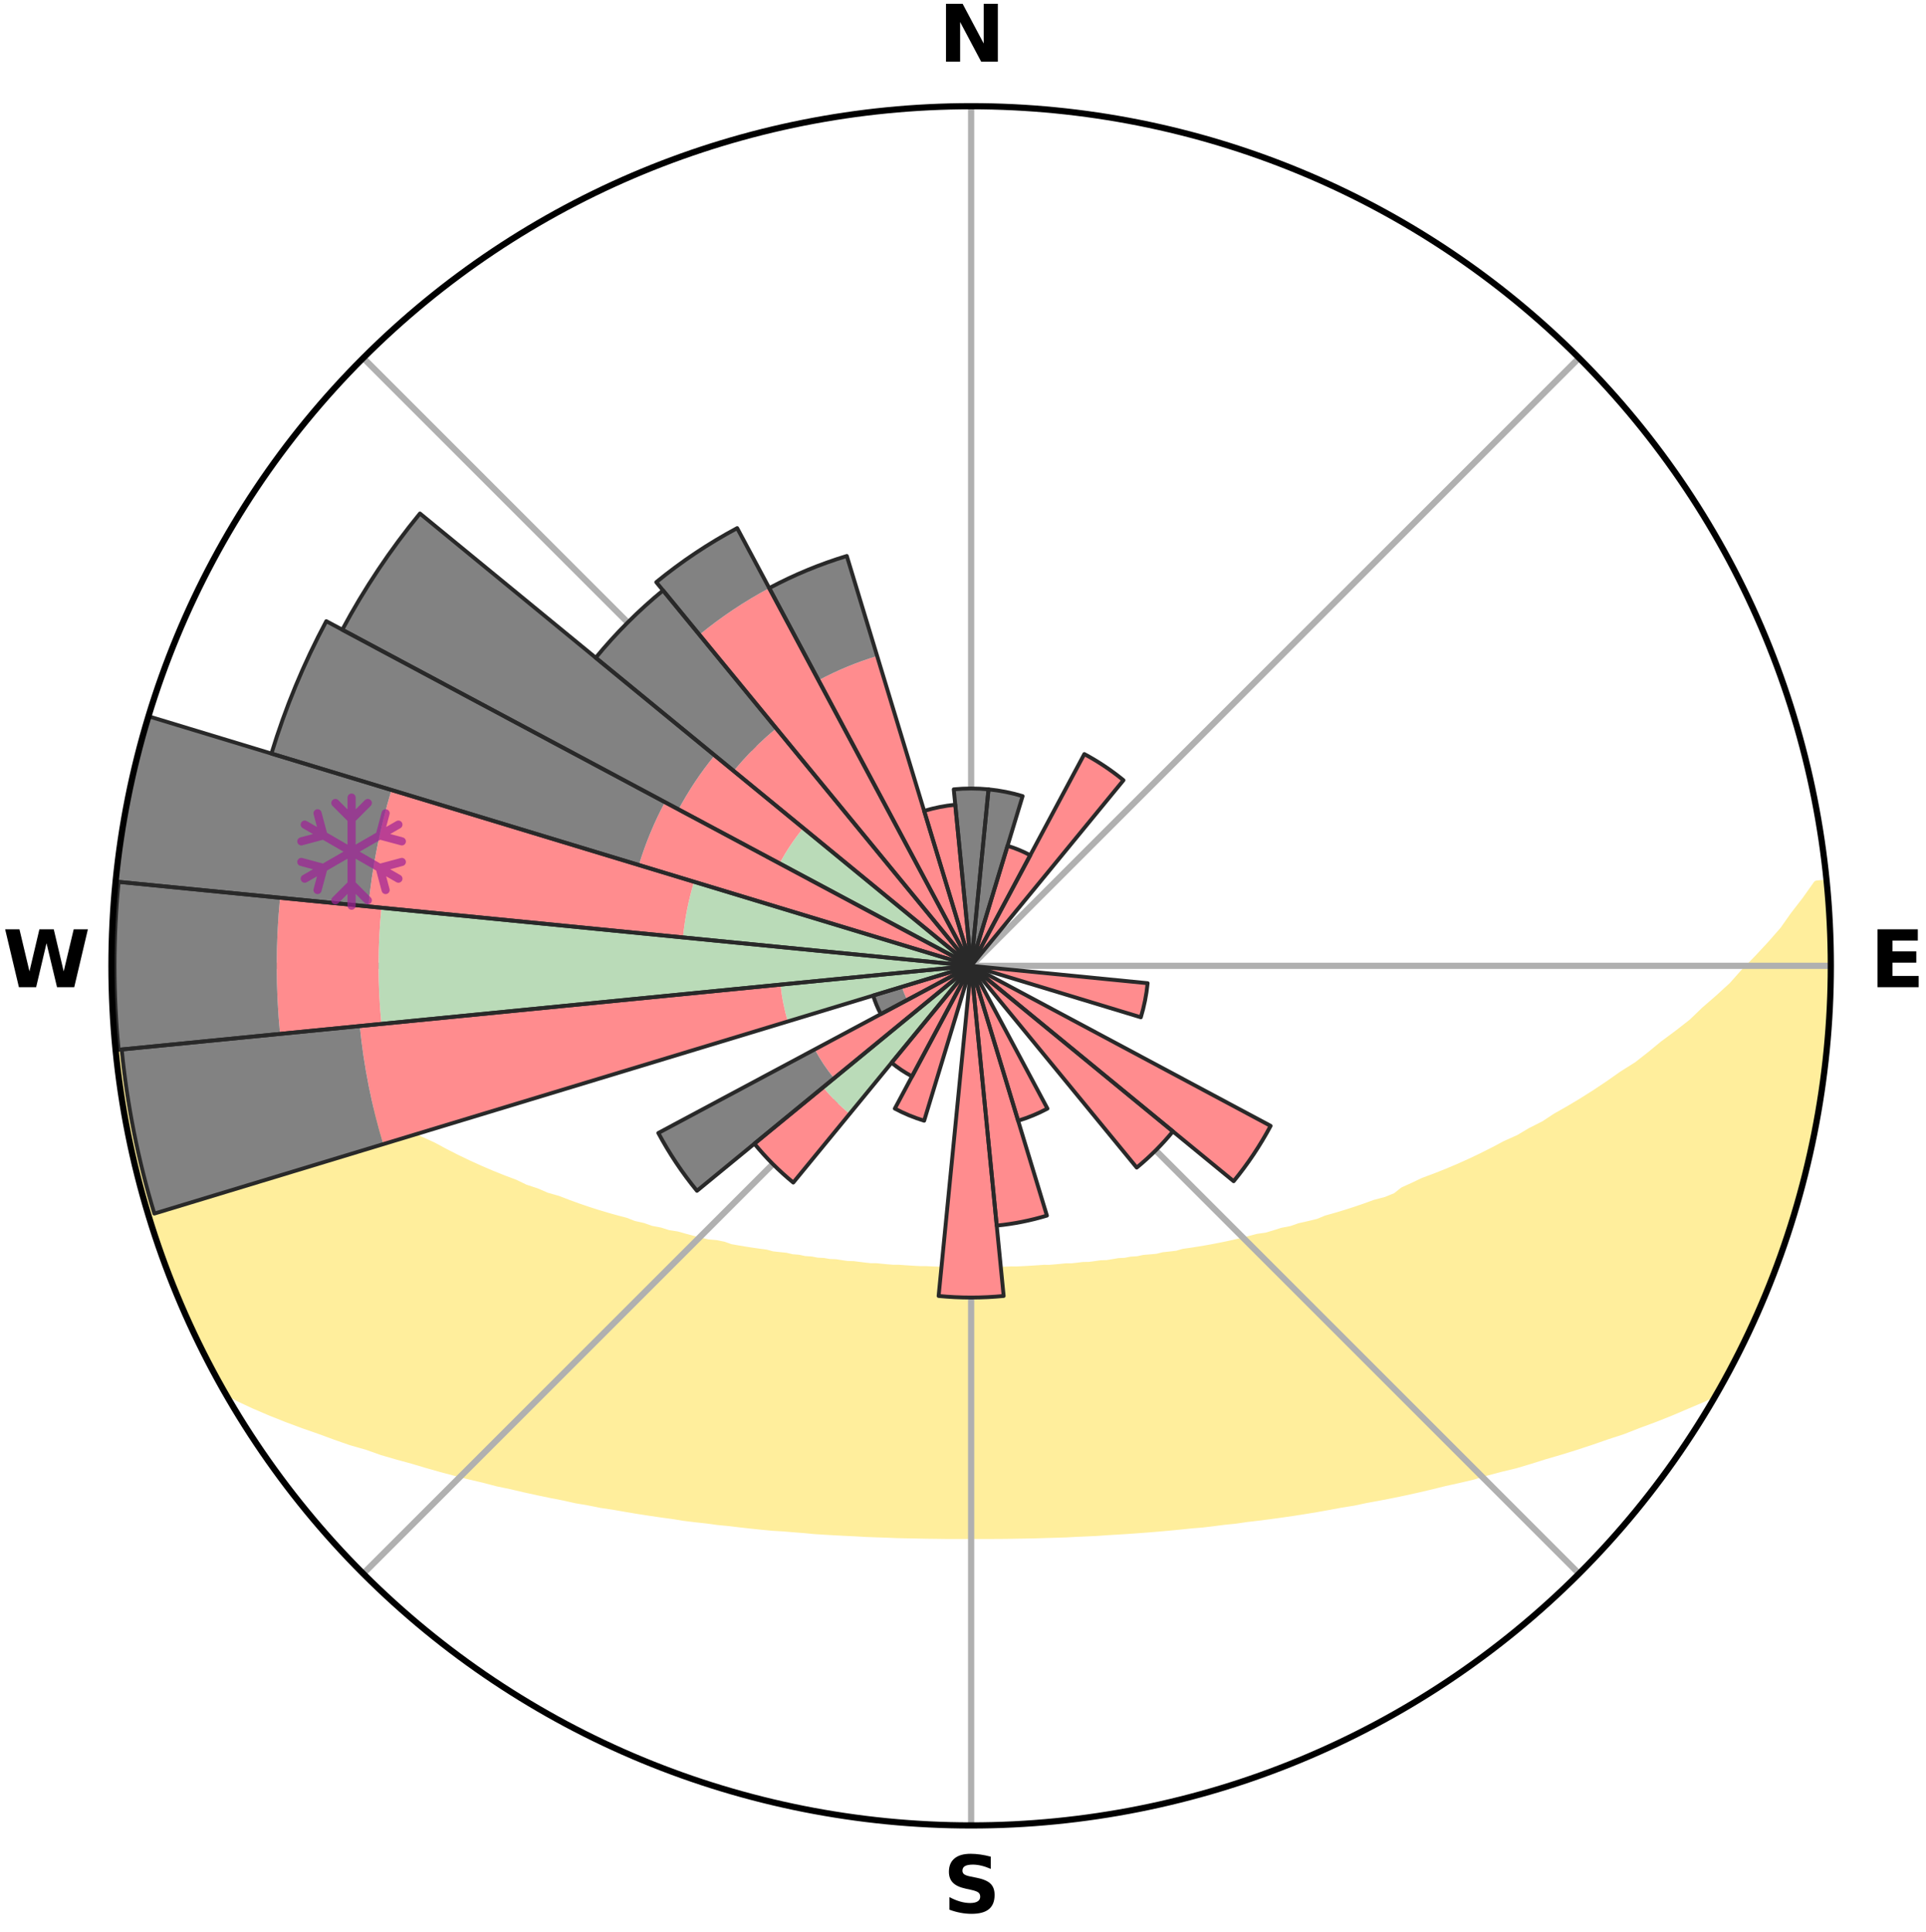 <?xml version="1.0" encoding="utf-8" standalone="no"?>
<!DOCTYPE svg PUBLIC "-//W3C//DTD SVG 1.1//EN"
  "http://www.w3.org/Graphics/SVG/1.1/DTD/svg11.dtd">
<svg xmlns:xlink="http://www.w3.org/1999/xlink" width="248.41pt" height="249.158pt" viewBox="0 0 248.41 249.158" xmlns="http://www.w3.org/2000/svg" version="1.1">
 <title>Ski Rose for 平湯温泉スキー場, Hirayu Onsen Ski Area</title>
 <defs>
  <style type="text/css">*{stroke-linejoin: round; stroke-linecap: butt}</style>
 </defs>
 <g id="figure_1">
  <g id="patch_1">
   <path d="M 0 249.158 
L 248.41 249.158 
L 248.41 0 
L 0 0 
z
" style="fill: #ffffff"/>
  </g>
  <g id="axes_1">
   <g id="patch_2">
    <path d="M 236.135 124.579 
C 236.135 110.018 233.267 95.599 227.695 82.147 
C 222.122 68.695 213.955 56.471 203.659 46.175 
C 193.363 35.879 181.139 27.711 167.687 22.139 
C 154.235 16.567 139.815 13.699 125.255 13.699 
C 110.694 13.699 96.275 16.567 82.823 22.139 
C 69.371 27.711 57.147 35.879 46.851 46.175 
C 36.555 56.471 28.387 68.695 22.815 82.147 
C 17.243 95.599 14.375 110.018 14.375 124.579 
C 14.375 139.14 17.243 153.559 22.815 167.011 
C 28.387 180.463 36.555 192.687 46.851 202.983 
C 57.147 213.279 69.371 221.447 82.823 227.019 
C 96.275 232.591 110.694 235.459 125.255 235.459 
C 139.815 235.459 154.235 232.591 167.687 227.019 
C 181.139 221.447 193.363 213.279 203.659 202.983 
C 213.955 192.687 222.122 180.463 227.695 167.011 
C 233.267 153.559 236.135 139.14 236.135 124.579 
M 125.255 124.579 
C 125.255 124.579 125.255 124.579 125.255 124.579 
C 125.255 124.579 125.255 124.579 125.255 124.579 
C 125.255 124.579 125.255 124.579 125.255 124.579 
C 125.255 124.579 125.255 124.579 125.255 124.579 
C 125.255 124.579 125.255 124.579 125.255 124.579 
C 125.255 124.579 125.255 124.579 125.255 124.579 
C 125.255 124.579 125.255 124.579 125.255 124.579 
C 125.255 124.579 125.255 124.579 125.255 124.579 
C 125.255 124.579 125.255 124.579 125.255 124.579 
C 125.255 124.579 125.255 124.579 125.255 124.579 
C 125.255 124.579 125.255 124.579 125.255 124.579 
C 125.255 124.579 125.255 124.579 125.255 124.579 
C 125.255 124.579 125.255 124.579 125.255 124.579 
C 125.255 124.579 125.255 124.579 125.255 124.579 
C 125.255 124.579 125.255 124.579 125.255 124.579 
C 125.255 124.579 125.255 124.579 125.255 124.579 
z
" style="fill: #ffffff"/>
   </g>
   <g id="PolyCollection_1">
    <defs>
     <path id="mac73793f83" d="M 235.54 -135.198 
L 234.356 -135.084 
L 232.916 -133.052 
L 231.384 -131.07 
L 230.031 -129.154 
L 228.387 -127.28 
L 226.699 -125.464 
L 224.974 -123.709 
L 223.463 -122.007 
L 221.675 -120.369 
L 219.86 -118.793 
L 218.267 -117.259 
L 216.405 -115.802 
L 214.523 -114.408 
L 212.868 -113.045 
L 211.196 -111.735 
L 209.267 -110.52 
L 207.568 -109.323 
L 205.858 -108.18 
L 204.138 -107.091 
L 202.411 -106.056 
L 200.678 -105.073 
L 199.171 -104.08 
L 197.43 -103.2 
L 195.915 -102.3 
L 194.173 -101.519 
L 192.655 -100.711 
L 191.136 -99.947 
L 189.619 -99.225 
L 188.104 -98.546 
L 186.593 -97.908 
L 185.088 -97.312 
L 183.589 -96.755 
L 182.297 -96.139 
L 181.007 -95.556 
L 180.073 -94.815 
L 178.791 -94.29 
L 177.329 -93.905 
L 176.063 -93.444 
L 174.803 -93.013 
L 173.552 -92.612 
L 172.31 -92.239 
L 171.079 -91.893 
L 170.018 -91.456 
L 168.806 -91.161 
L 167.606 -90.892 
L 166.566 -90.525 
L 165.389 -90.301 
L 164.365 -89.977 
L 163.348 -89.673 
L 162.208 -89.512 
L 161.21 -89.246 
L 160.22 -88.999 
L 159.238 -88.768 
L 158.266 -88.554 
L 157.302 -88.356 
L 156.349 -88.173 
L 155.405 -88.004 
L 154.471 -87.849 
L 153.548 -87.707 
L 152.635 -87.577 
L 151.816 -87.341 
L 150.921 -87.234 
L 150.037 -87.138 
L 149.235 -86.938 
L 148.369 -86.861 
L 147.514 -86.791 
L 146.73 -86.623 
L 145.893 -86.569 
L 145.119 -86.419 
L 144.301 -86.379 
L 143.539 -86.247 
L 142.78 -86.123 
L 141.986 -86.1 
L 141.238 -85.991 
L 140.495 -85.891 
L 139.724 -85.879 
L 138.99 -85.791 
L 138.26 -85.71 
L 137.511 -85.706 
L 136.791 -85.635 
L 136.073 -85.57 
L 135.359 -85.511 
L 134.634 -85.513 
L 133.927 -85.461 
L 133.223 -85.415 
L 132.521 -85.373 
L 131.822 -85.336 
L 131.125 -85.304 
L 130.425 -85.308 
L 129.732 -85.28 
L 129.041 -85.257 
L 128.351 -85.238 
L 127.662 -85.223 
L 126.974 -85.212 
L 126.286 -85.205 
L 125.598 -85.201 
L 124.911 -85.202 
L 124.224 -85.206 
L 123.536 -85.214 
L 122.848 -85.226 
L 122.159 -85.242 
L 121.469 -85.261 
L 120.778 -85.285 
L 120.085 -85.313 
L 119.391 -85.346 
L 118.689 -85.344 
L 117.99 -85.381 
L 117.289 -85.424 
L 116.585 -85.471 
L 115.878 -85.523 
L 115.154 -85.522 
L 114.44 -85.582 
L 113.723 -85.648 
L 113.003 -85.72 
L 112.254 -85.724 
L 111.525 -85.806 
L 110.791 -85.895 
L 110.055 -85.991 
L 109.278 -86.008 
L 108.531 -86.117 
L 107.78 -86.234 
L 106.98 -86.265 
L 106.218 -86.398 
L 105.401 -86.439 
L 104.628 -86.589 
L 103.792 -86.644 
L 103.009 -86.812 
L 102.154 -86.883 
L 101.36 -87.072 
L 100.488 -87.16 
L 99.605 -87.258 
L 98.793 -87.481 
L 97.892 -87.601 
L 96.98 -87.731 
L 96.058 -87.874 
L 95.125 -88.029 
L 94.182 -88.198 
L 93.338 -88.504 
L 92.38 -88.702 
L 91.296 -88.794 
L 90.315 -89.024 
L 89.326 -89.272 
L 88.329 -89.538 
L 87.325 -89.822 
L 86.174 -90.003 
L 85.152 -90.328 
L 83.976 -90.551 
L 82.937 -90.918 
L 81.738 -91.188 
L 80.686 -91.6 
L 79.467 -91.919 
L 78.237 -92.264 
L 76.996 -92.637 
L 75.747 -93.039 
L 74.488 -93.469 
L 73.223 -93.93 
L 71.95 -94.421 
L 70.482 -94.84 
L 69.196 -95.397 
L 67.708 -95.887 
L 66.413 -96.513 
L 64.912 -97.079 
L 63.404 -97.686 
L 61.891 -98.333 
L 60.375 -99.022 
L 58.856 -99.753 
L 57.336 -100.528 
L 55.816 -101.345 
L 54.074 -102.136 
L 52.557 -103.045 
L 50.816 -103.935 
L 49.309 -104.938 
L 47.576 -105.93 
L 45.849 -106.975 
L 44.13 -108.074 
L 42.42 -109.227 
L 40.722 -110.433 
L 38.794 -111.657 
L 37.123 -112.976 
L 35.47 -114.349 
L 33.59 -115.753 
L 31.976 -117.238 
L 30.139 -118.761 
L 28.326 -120.347 
L 26.788 -122.001 
L 25.033 -123.704 
L 23.312 -125.469 
L 21.63 -127.293 
L 20.234 -129.164 
L 18.647 -131.099 
L 17.13 -133.089 
L 15.715 -135.127 
L 14.888 -135.206 
L 14.888 -135.206 
L 14.752 -133.276 
L 14.681 -131.342 
L 14.644 -129.408 
L 14.426 -127.481 
L 14.453 -125.546 
L 14.513 -123.613 
L 14.419 -121.677 
L 14.513 -119.744 
L 14.667 -117.815 
L 14.85 -115.89 
L 15.064 -113.969 
L 15.095 -112.028 
L 15.383 -110.114 
L 15.681 -108.203 
L 16.008 -106.297 
L 16.363 -104.397 
L 16.747 -102.503 
L 17.159 -100.615 
L 17.6 -98.733 
L 18.066 -96.858 
L 18.56 -94.99 
L 19.082 -93.129 
L 19.625 -91.274 
L 20.204 -89.43 
L 20.801 -87.59 
L 21.426 -85.759 
L 22.095 -83.943 
L 22.966 -82.209 
L 23.676 -80.411 
L 24.438 -78.634 
L 25.239 -76.874 
L 26.087 -75.136 
L 26.904 -73.381 
L 27.818 -71.675 
L 28.781 -69.997 
L 30.732 -68.901 
L 32.81 -67.929 
L 34.918 -67.028 
L 37.032 -66.186 
L 39.149 -65.4 
L 41.258 -64.665 
L 43.278 -63.92 
L 45.29 -63.22 
L 47.368 -62.625 
L 49.278 -61.948 
L 51.251 -61.374 
L 53.209 -60.839 
L 55.085 -60.28 
L 56.943 -59.754 
L 58.79 -59.265 
L 60.619 -58.805 
L 62.435 -58.381 
L 64.175 -57.922 
L 65.956 -57.554 
L 67.667 -57.152 
L 69.364 -56.778 
L 71.046 -56.429 
L 72.712 -56.104 
L 74.32 -55.745 
L 75.957 -55.467 
L 77.537 -55.149 
L 79.143 -54.911 
L 80.697 -54.638 
L 82.237 -54.38 
L 83.765 -54.143 
L 85.278 -53.92 
L 86.78 -53.718 
L 88.243 -53.48 
L 89.717 -53.3 
L 91.181 -53.142 
L 92.61 -52.946 
L 94.048 -52.809 
L 95.456 -52.639 
L 96.855 -52.483 
L 98.245 -52.339 
L 99.626 -52.206 
L 101.012 -52.125 
L 102.374 -52.011 
L 103.728 -51.907 
L 105.065 -51.777 
L 106.405 -51.693 
L 107.738 -51.616 
L 109.064 -51.547 
L 110.384 -51.485 
L 111.693 -51.408 
L 113.002 -51.36 
L 114.306 -51.318 
L 115.603 -51.263 
L 116.898 -51.233 
L 118.19 -51.209 
L 119.478 -51.181 
L 120.765 -51.167 
L 122.049 -51.15 
L 123.332 -51.147 
L 124.614 -51.148 
L 125.896 -51.149 
L 127.178 -51.147 
L 128.461 -51.153 
L 129.745 -51.161 
L 131.031 -51.186 
L 132.32 -51.205 
L 133.612 -51.229 
L 134.906 -51.272 
L 136.205 -51.308 
L 137.509 -51.349 
L 138.814 -51.421 
L 140.128 -51.476 
L 141.448 -51.537 
L 142.768 -51.633 
L 144.1 -51.711 
L 145.439 -51.796 
L 146.786 -51.89 
L 148.141 -51.993 
L 149.504 -52.106 
L 150.875 -52.229 
L 152.255 -52.363 
L 153.645 -52.508 
L 155.06 -52.622 
L 156.469 -52.791 
L 157.888 -52.973 
L 159.34 -53.119 
L 160.779 -53.329 
L 162.253 -53.505 
L 163.743 -53.693 
L 165.244 -53.899 
L 166.76 -54.118 
L 168.287 -54.357 
L 169.829 -54.612 
L 171.382 -54.888 
L 172.95 -55.182 
L 174.572 -55.439 
L 176.164 -55.779 
L 177.816 -56.08 
L 179.484 -56.404 
L 181.167 -56.753 
L 182.864 -57.127 
L 184.577 -57.528 
L 186.302 -57.957 
L 188.102 -58.352 
L 189.916 -58.779 
L 191.684 -59.3 
L 193.529 -59.789 
L 195.456 -60.252 
L 197.329 -60.813 
L 199.217 -61.409 
L 201.19 -61.983 
L 203.176 -62.598 
L 205.175 -63.254 
L 207.186 -63.953 
L 209.286 -64.64 
L 211.314 -65.433 
L 213.43 -66.217 
L 215.544 -67.058 
L 217.651 -67.959 
L 219.815 -68.879 
L 221.759 -69.979 
L 222.683 -71.68 
L 223.607 -73.38 
L 224.456 -75.119 
L 225.302 -76.859 
L 226.122 -78.611 
L 226.883 -80.39 
L 227.653 -82.164 
L 228.387 -83.954 
L 228.988 -85.795 
L 229.689 -87.597 
L 230.34 -89.418 
L 230.942 -91.256 
L 231.495 -93.109 
L 231.999 -94.976 
L 232.595 -96.819 
L 233.028 -98.705 
L 233.382 -100.608 
L 233.894 -102.476 
L 234.243 -104.379 
L 234.516 -106.295 
L 234.892 -108.194 
L 235.15 -110.111 
L 235.307 -112.04 
L 235.558 -113.958 
L 235.769 -115.881 
L 235.85 -117.815 
L 235.981 -119.745 
L 236.074 -121.677 
L 236.013 -123.612 
L 236.035 -125.546 
L 236.022 -127.48 
L 235.974 -129.413 
L 235.914 -131.347 
L 235.684 -133.27 
L 235.54 -135.198 
z
" style="stroke: #ffee9c"/>
    </defs>
    <g clip-path="url(#p07215eae71)">
     <use xlink:href="#mac73793f83" x="0" y="249.158" style="fill: #ffee9c; stroke: #ffee9c"/>
    </g>
   </g>
   <g id="matplotlib.axis_1">
    <g id="xtick_1">
     <g id="line2d_1">
      <path d="M 125.255 124.579 
L 125.255 13.699 
" clip-path="url(#p07215eae71)" style="fill: none; stroke: #b0b0b0; stroke-width: 0.8; stroke-linecap: square"/>
     </g>
     <g id="text_1">
      <!-- N -->
      <g transform="translate(121.07 7.958) scale(0.1 -0.1)">
       <defs>
        <path id="DejaVuSans-Bold-4e" d="M 588 4666 
L 1931 4666 
L 3628 1466 
L 3628 4666 
L 4769 4666 
L 4769 0 
L 3425 0 
L 1728 3200 
L 1728 0 
L 588 0 
L 588 4666 
z
" transform="scale(0.016)"/>
       </defs>
       <use xlink:href="#DejaVuSans-Bold-4e"/>
      </g>
     </g>
    </g>
    <g id="xtick_2">
     <g id="line2d_2">
      <path d="M 125.255 124.579 
L 203.659 46.175 
" clip-path="url(#p07215eae71)" style="fill: none; stroke: #b0b0b0; stroke-width: 0.8; stroke-linecap: square"/>
     </g>
    </g>
    <g id="xtick_3">
     <g id="line2d_3">
      <path d="M 125.255 124.579 
L 236.135 124.579 
" clip-path="url(#p07215eae71)" style="fill: none; stroke: #b0b0b0; stroke-width: 0.8; stroke-linecap: square"/>
     </g>
     <g id="text_2">
      <!-- E -->
      <g transform="translate(241.219 127.338) scale(0.1 -0.1)">
       <defs>
        <path id="DejaVuSans-Bold-45" d="M 588 4666 
L 3834 4666 
L 3834 3756 
L 1791 3756 
L 1791 2888 
L 3713 2888 
L 3713 1978 
L 1791 1978 
L 1791 909 
L 3903 909 
L 3903 0 
L 588 0 
L 588 4666 
z
" transform="scale(0.016)"/>
       </defs>
       <use xlink:href="#DejaVuSans-Bold-45"/>
      </g>
     </g>
    </g>
    <g id="xtick_4">
     <g id="line2d_4">
      <path d="M 125.255 124.579 
L 203.659 202.983 
" clip-path="url(#p07215eae71)" style="fill: none; stroke: #b0b0b0; stroke-width: 0.8; stroke-linecap: square"/>
     </g>
    </g>
    <g id="xtick_5">
     <g id="line2d_5">
      <path d="M 125.255 124.579 
L 125.255 235.459 
" clip-path="url(#p07215eae71)" style="fill: none; stroke: #b0b0b0; stroke-width: 0.8; stroke-linecap: square"/>
     </g>
     <g id="text_3">
      <!-- S -->
      <g transform="translate(121.654 246.718) scale(0.1 -0.1)">
       <defs>
        <path id="DejaVuSans-Bold-53" d="M 3834 4519 
L 3834 3531 
Q 3450 3703 3084 3790 
Q 2719 3878 2394 3878 
Q 1963 3878 1756 3759 
Q 1550 3641 1550 3391 
Q 1550 3203 1689 3098 
Q 1828 2994 2194 2919 
L 2706 2816 
Q 3484 2659 3812 2340 
Q 4141 2022 4141 1434 
Q 4141 663 3683 286 
Q 3225 -91 2284 -91 
Q 1841 -91 1394 -6 
Q 947 78 500 244 
L 500 1259 
Q 947 1022 1364 901 
Q 1781 781 2169 781 
Q 2563 781 2772 912 
Q 2981 1044 2981 1288 
Q 2981 1506 2839 1625 
Q 2697 1744 2272 1838 
L 1806 1941 
Q 1106 2091 782 2419 
Q 459 2747 459 3303 
Q 459 4000 909 4375 
Q 1359 4750 2203 4750 
Q 2588 4750 2994 4692 
Q 3400 4634 3834 4519 
z
" transform="scale(0.016)"/>
       </defs>
       <use xlink:href="#DejaVuSans-Bold-53"/>
      </g>
     </g>
    </g>
    <g id="xtick_6">
     <g id="line2d_6">
      <path d="M 125.255 124.579 
L 46.851 202.983 
" clip-path="url(#p07215eae71)" style="fill: none; stroke: #b0b0b0; stroke-width: 0.8; stroke-linecap: square"/>
     </g>
    </g>
    <g id="xtick_7">
     <g id="line2d_7">
      <path d="M 125.255 124.579 
L 14.375 124.579 
" clip-path="url(#p07215eae71)" style="fill: none; stroke: #b0b0b0; stroke-width: 0.8; stroke-linecap: square"/>
     </g>
     <g id="text_4">
      <!-- W -->
      <g transform="translate(0.36 127.338) scale(0.1 -0.1)">
       <defs>
        <path id="DejaVuSans-Bold-57" d="M 191 4666 
L 1344 4666 
L 2150 1275 
L 2950 4666 
L 4109 4666 
L 4909 1275 
L 5716 4666 
L 6859 4666 
L 5759 0 
L 4372 0 
L 3525 3547 
L 2688 0 
L 1300 0 
L 191 4666 
z
" transform="scale(0.016)"/>
       </defs>
       <use xlink:href="#DejaVuSans-Bold-57"/>
      </g>
     </g>
    </g>
    <g id="xtick_8">
     <g id="line2d_8">
      <path d="M 125.255 124.579 
L 46.851 46.175 
" clip-path="url(#p07215eae71)" style="fill: none; stroke: #b0b0b0; stroke-width: 0.8; stroke-linecap: square"/>
     </g>
    </g>
   </g>
   <g id="matplotlib.axis_2"/>
   <g id="patch_3">
    <path d="M 125.255 124.579 
C 125.255 124.579 125.255 124.579 125.255 124.579 
C 125.255 124.579 125.255 124.579 125.255 124.579 
L 125.255 124.579 
C 125.255 124.579 125.255 124.579 125.255 124.579 
C 125.255 124.579 125.255 124.579 125.255 124.579 
z
" clip-path="url(#p07215eae71)" style="fill: #d9d9d9"/>
   </g>
   <g id="patch_4">
    <path d="M 125.255 124.579 
C 125.255 124.579 125.255 124.579 125.255 124.579 
C 125.255 124.579 125.255 124.579 125.255 124.579 
L 125.255 124.579 
C 125.255 124.579 125.255 124.579 125.255 124.579 
C 125.255 124.579 125.255 124.579 125.255 124.579 
z
" clip-path="url(#p07215eae71)" style="fill: #d9d9d9"/>
   </g>
   <g id="patch_5">
    <path d="M 125.255 124.579 
C 125.255 124.579 125.255 124.579 125.255 124.579 
C 125.255 124.579 125.255 124.579 125.255 124.579 
L 125.255 124.579 
C 125.255 124.579 125.255 124.579 125.255 124.579 
C 125.255 124.579 125.255 124.579 125.255 124.579 
z
" clip-path="url(#p07215eae71)" style="fill: #d9d9d9"/>
   </g>
   <g id="patch_6">
    <path d="M 125.255 124.579 
C 125.255 124.579 125.255 124.579 125.255 124.579 
C 125.255 124.579 125.255 124.579 125.255 124.579 
L 125.255 124.579 
C 125.255 124.579 125.255 124.579 125.255 124.579 
C 125.255 124.579 125.255 124.579 125.255 124.579 
z
" clip-path="url(#p07215eae71)" style="fill: #d9d9d9"/>
   </g>
   <g id="patch_7">
    <path d="M 125.255 124.579 
C 125.255 124.579 125.255 124.579 125.255 124.579 
C 125.255 124.579 125.255 124.579 125.255 124.579 
L 125.255 124.579 
C 125.255 124.579 125.255 124.579 125.255 124.579 
C 125.255 124.579 125.255 124.579 125.255 124.579 
z
" clip-path="url(#p07215eae71)" style="fill: #d9d9d9"/>
   </g>
   <g id="patch_8">
    <path d="M 125.255 124.579 
C 125.255 124.579 125.255 124.579 125.255 124.579 
C 125.255 124.579 125.255 124.579 125.255 124.579 
L 125.255 124.579 
C 125.255 124.579 125.255 124.579 125.255 124.579 
C 125.255 124.579 125.255 124.579 125.255 124.579 
z
" clip-path="url(#p07215eae71)" style="fill: #d9d9d9"/>
   </g>
   <g id="patch_9">
    <path d="M 125.255 124.579 
C 125.255 124.579 125.255 124.579 125.255 124.579 
C 125.255 124.579 125.255 124.579 125.255 124.579 
L 125.255 124.579 
C 125.255 124.579 125.255 124.579 125.255 124.579 
C 125.255 124.579 125.255 124.579 125.255 124.579 
z
" clip-path="url(#p07215eae71)" style="fill: #d9d9d9"/>
   </g>
   <g id="patch_10">
    <path d="M 125.255 124.579 
C 125.255 124.579 125.255 124.579 125.255 124.579 
C 125.255 124.579 125.255 124.579 125.255 124.579 
L 125.255 124.579 
C 125.255 124.579 125.255 124.579 125.255 124.579 
C 125.255 124.579 125.255 124.579 125.255 124.579 
z
" clip-path="url(#p07215eae71)" style="fill: #d9d9d9"/>
   </g>
   <g id="patch_11">
    <path d="M 125.255 124.579 
C 125.255 124.579 125.255 124.579 125.255 124.579 
C 125.255 124.579 125.255 124.579 125.255 124.579 
L 125.255 124.579 
C 125.255 124.579 125.255 124.579 125.255 124.579 
C 125.255 124.579 125.255 124.579 125.255 124.579 
z
" clip-path="url(#p07215eae71)" style="fill: #d9d9d9"/>
   </g>
   <g id="patch_12">
    <path d="M 125.255 124.579 
C 125.255 124.579 125.255 124.579 125.255 124.579 
C 125.255 124.579 125.255 124.579 125.255 124.579 
L 125.255 124.579 
C 125.255 124.579 125.255 124.579 125.255 124.579 
C 125.255 124.579 125.255 124.579 125.255 124.579 
z
" clip-path="url(#p07215eae71)" style="fill: #d9d9d9"/>
   </g>
   <g id="patch_13">
    <path d="M 125.255 124.579 
C 125.255 124.579 125.255 124.579 125.255 124.579 
C 125.255 124.579 125.255 124.579 125.255 124.579 
L 125.255 124.579 
C 125.255 124.579 125.255 124.579 125.255 124.579 
C 125.255 124.579 125.255 124.579 125.255 124.579 
z
" clip-path="url(#p07215eae71)" style="fill: #d9d9d9"/>
   </g>
   <g id="patch_14">
    <path d="M 125.255 124.579 
C 125.255 124.579 125.255 124.579 125.255 124.579 
C 125.255 124.579 125.255 124.579 125.255 124.579 
L 125.255 124.579 
C 125.255 124.579 125.255 124.579 125.255 124.579 
C 125.255 124.579 125.255 124.579 125.255 124.579 
z
" clip-path="url(#p07215eae71)" style="fill: #d9d9d9"/>
   </g>
   <g id="patch_15">
    <path d="M 125.255 124.579 
C 125.255 124.579 125.255 124.579 125.255 124.579 
C 125.255 124.579 125.255 124.579 125.255 124.579 
L 125.255 124.579 
C 125.255 124.579 125.255 124.579 125.255 124.579 
C 125.255 124.579 125.255 124.579 125.255 124.579 
z
" clip-path="url(#p07215eae71)" style="fill: #d9d9d9"/>
   </g>
   <g id="patch_16">
    <path d="M 125.255 124.579 
C 125.255 124.579 125.255 124.579 125.255 124.579 
C 125.255 124.579 125.255 124.579 125.255 124.579 
L 125.255 124.579 
C 125.255 124.579 125.255 124.579 125.255 124.579 
C 125.255 124.579 125.255 124.579 125.255 124.579 
z
" clip-path="url(#p07215eae71)" style="fill: #d9d9d9"/>
   </g>
   <g id="patch_17">
    <path d="M 125.255 124.579 
C 125.255 124.579 125.255 124.579 125.255 124.579 
C 125.255 124.579 125.255 124.579 125.255 124.579 
L 125.255 124.579 
C 125.255 124.579 125.255 124.579 125.255 124.579 
C 125.255 124.579 125.255 124.579 125.255 124.579 
z
" clip-path="url(#p07215eae71)" style="fill: #d9d9d9"/>
   </g>
   <g id="patch_18">
    <path d="M 125.255 124.579 
C 125.255 124.579 125.255 124.579 125.255 124.579 
C 125.255 124.579 125.255 124.579 125.255 124.579 
L 125.255 124.579 
C 125.255 124.579 125.255 124.579 125.255 124.579 
C 125.255 124.579 125.255 124.579 125.255 124.579 
z
" clip-path="url(#p07215eae71)" style="fill: #d9d9d9"/>
   </g>
   <g id="patch_19">
    <path d="M 125.255 124.579 
C 125.255 124.579 125.255 124.579 125.255 124.579 
C 125.255 124.579 125.255 124.579 125.255 124.579 
L 125.255 124.579 
C 125.255 124.579 125.255 124.579 125.255 124.579 
C 125.255 124.579 125.255 124.579 125.255 124.579 
z
" clip-path="url(#p07215eae71)" style="fill: #d9d9d9"/>
   </g>
   <g id="patch_20">
    <path d="M 125.255 124.579 
C 125.255 124.579 125.255 124.579 125.255 124.579 
C 125.255 124.579 125.255 124.579 125.255 124.579 
L 125.255 124.579 
C 125.255 124.579 125.255 124.579 125.255 124.579 
C 125.255 124.579 125.255 124.579 125.255 124.579 
z
" clip-path="url(#p07215eae71)" style="fill: #d9d9d9"/>
   </g>
   <g id="patch_21">
    <path d="M 125.255 124.579 
C 125.255 124.579 125.255 124.579 125.255 124.579 
C 125.255 124.579 125.255 124.579 125.255 124.579 
L 125.255 124.579 
C 125.255 124.579 125.255 124.579 125.255 124.579 
C 125.255 124.579 125.255 124.579 125.255 124.579 
z
" clip-path="url(#p07215eae71)" style="fill: #d9d9d9"/>
   </g>
   <g id="patch_22">
    <path d="M 125.255 124.579 
C 125.255 124.579 125.255 124.579 125.255 124.579 
C 125.255 124.579 125.255 124.579 125.255 124.579 
L 125.255 124.579 
C 125.255 124.579 125.255 124.579 125.255 124.579 
C 125.255 124.579 125.255 124.579 125.255 124.579 
z
" clip-path="url(#p07215eae71)" style="fill: #d9d9d9"/>
   </g>
   <g id="patch_23">
    <path d="M 125.255 124.579 
C 125.255 124.579 125.255 124.579 125.255 124.579 
C 125.255 124.579 125.255 124.579 125.255 124.579 
L 125.255 124.579 
C 125.255 124.579 125.255 124.579 125.255 124.579 
C 125.255 124.579 125.255 124.579 125.255 124.579 
z
" clip-path="url(#p07215eae71)" style="fill: #d9d9d9"/>
   </g>
   <g id="patch_24">
    <path d="M 125.255 124.579 
C 125.255 124.579 125.255 124.579 125.255 124.579 
C 125.255 124.579 125.255 124.579 125.255 124.579 
L 125.255 124.579 
C 125.255 124.579 125.255 124.579 125.255 124.579 
C 125.255 124.579 125.255 124.579 125.255 124.579 
z
" clip-path="url(#p07215eae71)" style="fill: #d9d9d9"/>
   </g>
   <g id="patch_25">
    <path d="M 125.255 124.579 
C 125.255 124.579 125.255 124.579 125.255 124.579 
C 125.255 124.579 125.255 124.579 125.255 124.579 
L 125.255 124.579 
C 125.255 124.579 125.255 124.579 125.255 124.579 
C 125.255 124.579 125.255 124.579 125.255 124.579 
z
" clip-path="url(#p07215eae71)" style="fill: #d9d9d9"/>
   </g>
   <g id="patch_26">
    <path d="M 125.255 124.579 
C 125.255 124.579 125.255 124.579 125.255 124.579 
C 125.255 124.579 125.255 124.579 125.255 124.579 
L 125.255 124.579 
C 125.255 124.579 125.255 124.579 125.255 124.579 
C 125.255 124.579 125.255 124.579 125.255 124.579 
z
" clip-path="url(#p07215eae71)" style="fill: #d9d9d9"/>
   </g>
   <g id="patch_27">
    <path d="M 125.255 124.579 
C 125.255 124.579 125.255 124.579 125.255 124.579 
C 125.255 124.579 125.255 124.579 125.255 124.579 
L 125.255 124.579 
C 125.255 124.579 125.255 124.579 125.255 124.579 
C 125.255 124.579 125.255 124.579 125.255 124.579 
z
" clip-path="url(#p07215eae71)" style="fill: #d9d9d9"/>
   </g>
   <g id="patch_28">
    <path d="M 125.255 124.579 
C 125.255 124.579 125.255 124.579 125.255 124.579 
C 125.255 124.579 125.255 124.579 125.255 124.579 
L 125.255 124.579 
C 125.255 124.579 125.255 124.579 125.255 124.579 
C 125.255 124.579 125.255 124.579 125.255 124.579 
z
" clip-path="url(#p07215eae71)" style="fill: #d9d9d9"/>
   </g>
   <g id="patch_29">
    <path d="M 125.255 124.579 
C 125.255 124.579 125.255 124.579 125.255 124.579 
C 125.255 124.579 125.255 124.579 125.255 124.579 
L 125.255 124.579 
C 125.255 124.579 125.255 124.579 125.255 124.579 
C 125.255 124.579 125.255 124.579 125.255 124.579 
z
" clip-path="url(#p07215eae71)" style="fill: #d9d9d9"/>
   </g>
   <g id="patch_30">
    <path d="M 125.255 124.579 
C 125.255 124.579 125.255 124.579 125.255 124.579 
C 125.255 124.579 125.255 124.579 125.255 124.579 
L 125.255 124.579 
C 125.255 124.579 125.255 124.579 125.255 124.579 
C 125.255 124.579 125.255 124.579 125.255 124.579 
z
" clip-path="url(#p07215eae71)" style="fill: #d9d9d9"/>
   </g>
   <g id="patch_31">
    <path d="M 125.255 124.579 
C 125.255 124.579 125.255 124.579 125.255 124.579 
C 125.255 124.579 125.255 124.579 125.255 124.579 
L 125.255 124.579 
C 125.255 124.579 125.255 124.579 125.255 124.579 
C 125.255 124.579 125.255 124.579 125.255 124.579 
z
" clip-path="url(#p07215eae71)" style="fill: #d9d9d9"/>
   </g>
   <g id="patch_32">
    <path d="M 125.255 124.579 
C 125.255 124.579 125.255 124.579 125.255 124.579 
C 125.255 124.579 125.255 124.579 125.255 124.579 
L 125.255 124.579 
C 125.255 124.579 125.255 124.579 125.255 124.579 
C 125.255 124.579 125.255 124.579 125.255 124.579 
z
" clip-path="url(#p07215eae71)" style="fill: #d9d9d9"/>
   </g>
   <g id="patch_33">
    <path d="M 125.255 124.579 
C 125.255 124.579 125.255 124.579 125.255 124.579 
C 125.255 124.579 125.255 124.579 125.255 124.579 
L 125.255 124.579 
C 125.255 124.579 125.255 124.579 125.255 124.579 
C 125.255 124.579 125.255 124.579 125.255 124.579 
z
" clip-path="url(#p07215eae71)" style="fill: #d9d9d9"/>
   </g>
   <g id="patch_34">
    <path d="M 125.255 124.579 
C 125.255 124.579 125.255 124.579 125.255 124.579 
C 125.255 124.579 125.255 124.579 125.255 124.579 
L 125.255 124.579 
C 125.255 124.579 125.255 124.579 125.255 124.579 
C 125.255 124.579 125.255 124.579 125.255 124.579 
z
" clip-path="url(#p07215eae71)" style="fill: #d9d9d9"/>
   </g>
   <g id="patch_35">
    <path d="M 125.255 124.579 
C 125.255 124.579 125.255 124.579 125.255 124.579 
C 125.255 124.579 125.255 124.579 125.255 124.579 
L 125.255 124.579 
C 125.255 124.579 125.255 124.579 125.255 124.579 
C 125.255 124.579 125.255 124.579 125.255 124.579 
z
" clip-path="url(#p07215eae71)" style="fill: #badbb8"/>
   </g>
   <g id="patch_36">
    <path d="M 125.255 124.579 
C 125.255 124.579 125.255 124.579 125.255 124.579 
C 125.255 124.579 125.255 124.579 125.255 124.579 
L 125.255 124.579 
C 125.255 124.579 125.255 124.579 125.255 124.579 
C 125.255 124.579 125.255 124.579 125.255 124.579 
z
" clip-path="url(#p07215eae71)" style="fill: #badbb8"/>
   </g>
   <g id="patch_37">
    <path d="M 125.255 124.579 
C 125.255 124.579 125.255 124.579 125.255 124.579 
C 125.255 124.579 125.255 124.579 125.255 124.579 
L 125.255 124.579 
C 125.255 124.579 125.255 124.579 125.255 124.579 
C 125.255 124.579 125.255 124.579 125.255 124.579 
z
" clip-path="url(#p07215eae71)" style="fill: #badbb8"/>
   </g>
   <g id="patch_38">
    <path d="M 125.255 124.579 
C 125.255 124.579 125.255 124.579 125.255 124.579 
C 125.255 124.579 125.255 124.579 125.255 124.579 
L 125.255 124.579 
C 125.255 124.579 125.255 124.579 125.255 124.579 
C 125.255 124.579 125.255 124.579 125.255 124.579 
z
" clip-path="url(#p07215eae71)" style="fill: #badbb8"/>
   </g>
   <g id="patch_39">
    <path d="M 125.255 124.579 
C 125.255 124.579 125.255 124.579 125.255 124.579 
C 125.255 124.579 125.255 124.579 125.255 124.579 
L 125.255 124.579 
C 125.255 124.579 125.255 124.579 125.255 124.579 
C 125.255 124.579 125.255 124.579 125.255 124.579 
z
" clip-path="url(#p07215eae71)" style="fill: #badbb8"/>
   </g>
   <g id="patch_40">
    <path d="M 125.255 124.579 
C 125.255 124.579 125.255 124.579 125.255 124.579 
C 125.255 124.579 125.255 124.579 125.255 124.579 
L 125.255 124.579 
C 125.255 124.579 125.255 124.579 125.255 124.579 
C 125.255 124.579 125.255 124.579 125.255 124.579 
z
" clip-path="url(#p07215eae71)" style="fill: #badbb8"/>
   </g>
   <g id="patch_41">
    <path d="M 125.255 124.579 
C 125.255 124.579 125.255 124.579 125.255 124.579 
C 125.255 124.579 125.255 124.579 125.255 124.579 
L 125.255 124.579 
C 125.255 124.579 125.255 124.579 125.255 124.579 
C 125.255 124.579 125.255 124.579 125.255 124.579 
z
" clip-path="url(#p07215eae71)" style="fill: #badbb8"/>
   </g>
   <g id="patch_42">
    <path d="M 125.255 124.579 
C 125.255 124.579 125.255 124.579 125.255 124.579 
C 125.255 124.579 125.255 124.579 125.255 124.579 
L 125.255 124.579 
C 125.255 124.579 125.255 124.579 125.255 124.579 
C 125.255 124.579 125.255 124.579 125.255 124.579 
z
" clip-path="url(#p07215eae71)" style="fill: #badbb8"/>
   </g>
   <g id="patch_43">
    <path d="M 125.255 124.579 
C 125.255 124.579 125.255 124.579 125.255 124.579 
C 125.255 124.579 125.255 124.579 125.255 124.579 
L 125.255 124.579 
C 125.255 124.579 125.255 124.579 125.255 124.579 
C 125.255 124.579 125.255 124.579 125.255 124.579 
z
" clip-path="url(#p07215eae71)" style="fill: #badbb8"/>
   </g>
   <g id="patch_44">
    <path d="M 125.255 124.579 
C 125.255 124.579 125.255 124.579 125.255 124.579 
C 125.255 124.579 125.255 124.579 125.255 124.579 
L 125.255 124.579 
C 125.255 124.579 125.255 124.579 125.255 124.579 
C 125.255 124.579 125.255 124.579 125.255 124.579 
z
" clip-path="url(#p07215eae71)" style="fill: #badbb8"/>
   </g>
   <g id="patch_45">
    <path d="M 125.255 124.579 
C 125.255 124.579 125.255 124.579 125.255 124.579 
C 125.255 124.579 125.255 124.579 125.255 124.579 
L 125.255 124.579 
C 125.255 124.579 125.255 124.579 125.255 124.579 
C 125.255 124.579 125.255 124.579 125.255 124.579 
z
" clip-path="url(#p07215eae71)" style="fill: #badbb8"/>
   </g>
   <g id="patch_46">
    <path d="M 125.255 124.579 
C 125.255 124.579 125.255 124.579 125.255 124.579 
C 125.255 124.579 125.255 124.579 125.255 124.579 
L 125.255 124.579 
C 125.255 124.579 125.255 124.579 125.255 124.579 
C 125.255 124.579 125.255 124.579 125.255 124.579 
z
" clip-path="url(#p07215eae71)" style="fill: #badbb8"/>
   </g>
   <g id="patch_47">
    <path d="M 125.255 124.579 
C 125.255 124.579 125.255 124.579 125.255 124.579 
C 125.255 124.579 125.255 124.579 125.255 124.579 
L 125.255 124.579 
C 125.255 124.579 125.255 124.579 125.255 124.579 
C 125.255 124.579 125.255 124.579 125.255 124.579 
z
" clip-path="url(#p07215eae71)" style="fill: #badbb8"/>
   </g>
   <g id="patch_48">
    <path d="M 125.255 124.579 
C 125.255 124.579 125.255 124.579 125.255 124.579 
C 125.255 124.579 125.255 124.579 125.255 124.579 
L 125.255 124.579 
C 125.255 124.579 125.255 124.579 125.255 124.579 
C 125.255 124.579 125.255 124.579 125.255 124.579 
z
" clip-path="url(#p07215eae71)" style="fill: #badbb8"/>
   </g>
   <g id="patch_49">
    <path d="M 125.255 124.579 
C 125.255 124.579 125.255 124.579 125.255 124.579 
C 125.255 124.579 125.255 124.579 125.255 124.579 
L 125.255 124.579 
C 125.255 124.579 125.255 124.579 125.255 124.579 
C 125.255 124.579 125.255 124.579 125.255 124.579 
z
" clip-path="url(#p07215eae71)" style="fill: #badbb8"/>
   </g>
   <g id="patch_50">
    <path d="M 125.255 124.579 
C 125.255 124.579 125.255 124.579 125.255 124.579 
C 125.255 124.579 125.255 124.579 125.255 124.579 
L 125.255 124.579 
C 125.255 124.579 125.255 124.579 125.255 124.579 
C 125.255 124.579 125.255 124.579 125.255 124.579 
z
" clip-path="url(#p07215eae71)" style="fill: #badbb8"/>
   </g>
   <g id="patch_51">
    <path d="M 125.255 124.579 
C 125.255 124.579 125.255 124.579 125.255 124.579 
C 125.255 124.579 125.255 124.579 125.255 124.579 
L 125.255 124.579 
C 125.255 124.579 125.255 124.579 125.255 124.579 
C 125.255 124.579 125.255 124.579 125.255 124.579 
z
" clip-path="url(#p07215eae71)" style="fill: #badbb8"/>
   </g>
   <g id="patch_52">
    <path d="M 125.255 124.579 
C 125.255 124.579 125.255 124.579 125.255 124.579 
C 125.255 124.579 125.255 124.579 125.255 124.579 
L 125.255 124.579 
C 125.255 124.579 125.255 124.579 125.255 124.579 
C 125.255 124.579 125.255 124.579 125.255 124.579 
z
" clip-path="url(#p07215eae71)" style="fill: #badbb8"/>
   </g>
   <g id="patch_53">
    <path d="M 125.255 124.579 
C 125.255 124.579 125.255 124.579 125.255 124.579 
C 125.255 124.579 125.255 124.579 125.255 124.579 
L 125.255 124.579 
C 125.255 124.579 125.255 124.579 125.255 124.579 
C 125.255 124.579 125.255 124.579 125.255 124.579 
z
" clip-path="url(#p07215eae71)" style="fill: #badbb8"/>
   </g>
   <g id="patch_54">
    <path d="M 125.255 124.579 
C 125.255 124.579 125.255 124.579 125.255 124.579 
C 125.255 124.579 125.255 124.579 125.255 124.579 
L 125.255 124.579 
C 125.255 124.579 125.255 124.579 125.255 124.579 
C 125.255 124.579 125.255 124.579 125.255 124.579 
z
" clip-path="url(#p07215eae71)" style="fill: #badbb8"/>
   </g>
   <g id="patch_55">
    <path d="M 125.255 124.579 
C 125.255 124.579 125.255 124.579 125.255 124.579 
C 125.255 124.579 125.255 124.579 125.255 124.579 
L 106.157 140.252 
C 106.67 140.877 107.214 141.477 107.785 142.048 
C 108.357 142.62 108.957 143.164 109.582 143.677 
z
" clip-path="url(#p07215eae71)" style="fill: #badbb8"/>
   </g>
   <g id="patch_56">
    <path d="M 125.255 124.579 
C 125.255 124.579 125.255 124.579 125.255 124.579 
C 125.255 124.579 125.255 124.579 125.255 124.579 
L 125.255 124.579 
C 125.255 124.579 125.255 124.579 125.255 124.579 
C 125.255 124.579 125.255 124.579 125.255 124.579 
z
" clip-path="url(#p07215eae71)" style="fill: #badbb8"/>
   </g>
   <g id="patch_57">
    <path d="M 125.255 124.579 
C 125.255 124.579 125.255 124.579 125.255 124.579 
C 125.255 124.579 125.255 124.579 125.255 124.579 
L 125.255 124.579 
C 125.255 124.579 125.255 124.579 125.255 124.579 
C 125.255 124.579 125.255 124.579 125.255 124.579 
z
" clip-path="url(#p07215eae71)" style="fill: #badbb8"/>
   </g>
   <g id="patch_58">
    <path d="M 125.255 124.579 
C 125.255 124.579 125.255 124.579 125.255 124.579 
C 125.255 124.579 125.255 124.579 125.255 124.579 
L 100.668 127.001 
C 100.748 127.805 100.866 128.606 101.024 129.399 
C 101.182 130.192 101.378 130.977 101.613 131.751 
z
" clip-path="url(#p07215eae71)" style="fill: #badbb8"/>
   </g>
   <g id="patch_59">
    <path d="M 125.255 124.579 
C 125.255 124.579 125.255 124.579 125.255 124.579 
C 125.255 124.579 125.255 124.579 125.255 124.579 
L 49.19 117.087 
C 48.945 119.577 48.822 122.077 48.822 124.579 
C 48.822 127.081 48.945 129.581 49.19 132.071 
z
" clip-path="url(#p07215eae71)" style="fill: #badbb8"/>
   </g>
   <g id="patch_60">
    <path d="M 125.255 124.579 
C 125.255 124.579 125.255 124.579 125.255 124.579 
C 125.255 124.579 125.255 124.579 125.255 124.579 
L 89.512 113.737 
C 89.157 114.907 88.86 116.093 88.621 117.292 
C 88.383 118.491 88.203 119.701 88.084 120.918 
z
" clip-path="url(#p07215eae71)" style="fill: #badbb8"/>
   </g>
   <g id="patch_61">
    <path d="M 125.255 124.579 
C 125.255 124.579 125.255 124.579 125.255 124.579 
C 125.255 124.579 125.255 124.579 125.255 124.579 
L 125.255 124.579 
C 125.255 124.579 125.255 124.579 125.255 124.579 
C 125.255 124.579 125.255 124.579 125.255 124.579 
z
" clip-path="url(#p07215eae71)" style="fill: #badbb8"/>
   </g>
   <g id="patch_62">
    <path d="M 125.255 124.579 
C 125.255 124.579 125.255 124.579 125.255 124.579 
C 125.255 124.579 125.255 124.579 125.255 124.579 
L 103.6 106.808 
C 103.019 107.516 102.472 108.253 101.963 109.016 
C 101.453 109.778 100.982 110.565 100.549 111.374 
z
" clip-path="url(#p07215eae71)" style="fill: #badbb8"/>
   </g>
   <g id="patch_63">
    <path d="M 125.255 124.579 
C 125.255 124.579 125.255 124.579 125.255 124.579 
C 125.255 124.579 125.255 124.579 125.255 124.579 
L 125.255 124.579 
C 125.255 124.579 125.255 124.579 125.255 124.579 
C 125.255 124.579 125.255 124.579 125.255 124.579 
z
" clip-path="url(#p07215eae71)" style="fill: #badbb8"/>
   </g>
   <g id="patch_64">
    <path d="M 125.255 124.579 
C 125.255 124.579 125.255 124.579 125.255 124.579 
C 125.255 124.579 125.255 124.579 125.255 124.579 
L 125.255 124.579 
C 125.255 124.579 125.255 124.579 125.255 124.579 
C 125.255 124.579 125.255 124.579 125.255 124.579 
z
" clip-path="url(#p07215eae71)" style="fill: #badbb8"/>
   </g>
   <g id="patch_65">
    <path d="M 125.255 124.579 
C 125.255 124.579 125.255 124.579 125.255 124.579 
C 125.255 124.579 125.255 124.579 125.255 124.579 
L 125.255 124.579 
C 125.255 124.579 125.255 124.579 125.255 124.579 
C 125.255 124.579 125.255 124.579 125.255 124.579 
z
" clip-path="url(#p07215eae71)" style="fill: #badbb8"/>
   </g>
   <g id="patch_66">
    <path d="M 125.255 124.579 
C 125.255 124.579 125.255 124.579 125.255 124.579 
C 125.255 124.579 125.255 124.579 125.255 124.579 
L 125.255 124.579 
C 125.255 124.579 125.255 124.579 125.255 124.579 
C 125.255 124.579 125.255 124.579 125.255 124.579 
z
" clip-path="url(#p07215eae71)" style="fill: #badbb8"/>
   </g>
   <g id="patch_67">
    <path d="M 125.255 124.579 
C 125.255 124.579 125.255 124.579 125.255 124.579 
C 125.255 124.579 125.255 124.579 125.255 124.579 
L 125.255 124.579 
C 125.255 124.579 125.255 124.579 125.255 124.579 
C 125.255 124.579 125.255 124.579 125.255 124.579 
z
" clip-path="url(#p07215eae71)" style="fill: #ff8c8e"/>
   </g>
   <g id="patch_68">
    <path d="M 125.255 124.579 
C 125.255 124.579 125.255 124.579 125.255 124.579 
C 125.255 124.579 125.255 124.579 125.255 124.579 
L 125.255 124.579 
C 125.255 124.579 125.255 124.579 125.255 124.579 
C 125.255 124.579 125.255 124.579 125.255 124.579 
z
" clip-path="url(#p07215eae71)" style="fill: #ff8c8e"/>
   </g>
   <g id="patch_69">
    <path d="M 125.255 124.579 
C 125.255 124.579 125.255 124.579 125.255 124.579 
C 125.255 124.579 125.255 124.579 125.255 124.579 
L 132.879 110.315 
C 132.412 110.066 131.933 109.839 131.444 109.637 
C 130.955 109.434 130.456 109.256 129.95 109.102 
z
" clip-path="url(#p07215eae71)" style="fill: #ff8c8e"/>
   </g>
   <g id="patch_70">
    <path d="M 125.255 124.579 
C 125.255 124.579 125.255 124.579 125.255 124.579 
C 125.255 124.579 125.255 124.579 125.255 124.579 
L 144.902 100.639 
C 144.118 99.996 143.304 99.392 142.461 98.829 
C 141.618 98.265 140.748 97.744 139.854 97.266 
z
" clip-path="url(#p07215eae71)" style="fill: #ff8c8e"/>
   </g>
   <g id="patch_71">
    <path d="M 125.255 124.579 
C 125.255 124.579 125.255 124.579 125.255 124.579 
C 125.255 124.579 125.255 124.579 125.255 124.579 
L 125.255 124.579 
C 125.255 124.579 125.255 124.579 125.255 124.579 
C 125.255 124.579 125.255 124.579 125.255 124.579 
z
" clip-path="url(#p07215eae71)" style="fill: #ff8c8e"/>
   </g>
   <g id="patch_72">
    <path d="M 125.255 124.579 
C 125.255 124.579 125.255 124.579 125.255 124.579 
C 125.255 124.579 125.255 124.579 125.255 124.579 
L 125.255 124.579 
C 125.255 124.579 125.255 124.579 125.255 124.579 
C 125.255 124.579 125.255 124.579 125.255 124.579 
z
" clip-path="url(#p07215eae71)" style="fill: #ff8c8e"/>
   </g>
   <g id="patch_73">
    <path d="M 125.255 124.579 
C 125.255 124.579 125.255 124.579 125.255 124.579 
C 125.255 124.579 125.255 124.579 125.255 124.579 
L 125.255 124.579 
C 125.255 124.579 125.255 124.579 125.255 124.579 
C 125.255 124.579 125.255 124.579 125.255 124.579 
z
" clip-path="url(#p07215eae71)" style="fill: #ff8c8e"/>
   </g>
   <g id="patch_74">
    <path d="M 125.255 124.579 
C 125.255 124.579 125.255 124.579 125.255 124.579 
C 125.255 124.579 125.255 124.579 125.255 124.579 
L 125.255 124.579 
C 125.255 124.579 125.255 124.579 125.255 124.579 
C 125.255 124.579 125.255 124.579 125.255 124.579 
z
" clip-path="url(#p07215eae71)" style="fill: #ff8c8e"/>
   </g>
   <g id="patch_75">
    <path d="M 125.255 124.579 
C 125.255 124.579 125.255 124.579 125.255 124.579 
C 125.255 124.579 125.255 124.579 125.255 124.579 
L 125.255 124.579 
C 125.255 124.579 125.255 124.579 125.255 124.579 
C 125.255 124.579 125.255 124.579 125.255 124.579 
z
" clip-path="url(#p07215eae71)" style="fill: #ff8c8e"/>
   </g>
   <g id="patch_76">
    <path d="M 125.255 124.579 
C 125.255 124.579 125.255 124.579 125.255 124.579 
C 125.255 124.579 125.255 124.579 125.255 124.579 
L 147.143 131.219 
C 147.36 130.502 147.542 129.776 147.688 129.041 
C 147.834 128.307 147.944 127.566 148.018 126.821 
z
" clip-path="url(#p07215eae71)" style="fill: #ff8c8e"/>
   </g>
   <g id="patch_77">
    <path d="M 125.255 124.579 
C 125.255 124.579 125.255 124.579 125.255 124.579 
C 125.255 124.579 125.255 124.579 125.255 124.579 
L 125.255 124.579 
C 125.255 124.579 125.255 124.579 125.255 124.579 
C 125.255 124.579 125.255 124.579 125.255 124.579 
z
" clip-path="url(#p07215eae71)" style="fill: #ff8c8e"/>
   </g>
   <g id="patch_78">
    <path d="M 125.255 124.579 
C 125.255 124.579 125.255 124.579 125.255 124.579 
C 125.255 124.579 125.255 124.579 125.255 124.579 
L 159.111 152.364 
C 160.021 151.256 160.875 150.104 161.672 148.912 
C 162.468 147.72 163.206 146.49 163.881 145.225 
z
" clip-path="url(#p07215eae71)" style="fill: #ff8c8e"/>
   </g>
   <g id="patch_79">
    <path d="M 125.255 124.579 
C 125.255 124.579 125.255 124.579 125.255 124.579 
C 125.255 124.579 125.255 124.579 125.255 124.579 
L 146.613 150.605 
C 147.465 149.906 148.282 149.165 149.062 148.386 
C 149.841 147.607 150.581 146.79 151.28 145.938 
z
" clip-path="url(#p07215eae71)" style="fill: #ff8c8e"/>
   </g>
   <g id="patch_80">
    <path d="M 125.255 124.579 
C 125.255 124.579 125.255 124.579 125.255 124.579 
C 125.255 124.579 125.255 124.579 125.255 124.579 
L 125.255 124.579 
C 125.255 124.579 125.255 124.579 125.255 124.579 
C 125.255 124.579 125.255 124.579 125.255 124.579 
z
" clip-path="url(#p07215eae71)" style="fill: #ff8c8e"/>
   </g>
   <g id="patch_81">
    <path d="M 125.255 124.579 
C 125.255 124.579 125.255 124.579 125.255 124.579 
C 125.255 124.579 125.255 124.579 125.255 124.579 
L 131.316 144.56 
C 131.97 144.362 132.614 144.131 133.245 143.87 
C 133.877 143.608 134.495 143.316 135.098 142.994 
z
" clip-path="url(#p07215eae71)" style="fill: #ff8c8e"/>
   </g>
   <g id="patch_82">
    <path d="M 125.255 124.579 
C 125.255 124.579 125.255 124.579 125.255 124.579 
C 125.255 124.579 125.255 124.579 125.255 124.579 
L 128.555 158.085 
C 129.652 157.977 130.742 157.815 131.823 157.6 
C 132.904 157.385 133.974 157.117 135.028 156.797 
z
" clip-path="url(#p07215eae71)" style="fill: #ff8c8e"/>
   </g>
   <g id="patch_83">
    <path d="M 125.255 124.579 
C 125.255 124.579 125.255 124.579 125.255 124.579 
C 125.255 124.579 125.255 124.579 125.255 124.579 
L 121.061 167.164 
C 122.454 167.301 123.854 167.37 125.255 167.37 
C 126.655 167.37 128.055 167.301 129.449 167.164 
z
" clip-path="url(#p07215eae71)" style="fill: #ff8c8e"/>
   </g>
   <g id="patch_84">
    <path d="M 125.255 124.579 
C 125.255 124.579 125.255 124.579 125.255 124.579 
C 125.255 124.579 125.255 124.579 125.255 124.579 
L 125.255 124.579 
C 125.255 124.579 125.255 124.579 125.255 124.579 
C 125.255 124.579 125.255 124.579 125.255 124.579 
z
" clip-path="url(#p07215eae71)" style="fill: #ff8c8e"/>
   </g>
   <g id="patch_85">
    <path d="M 125.255 124.579 
C 125.255 124.579 125.255 124.579 125.255 124.579 
C 125.255 124.579 125.255 124.579 125.255 124.579 
L 115.412 142.994 
C 116.015 143.316 116.633 143.608 117.264 143.87 
C 117.896 144.131 118.54 144.362 119.194 144.56 
z
" clip-path="url(#p07215eae71)" style="fill: #ff8c8e"/>
   </g>
   <g id="patch_86">
    <path d="M 125.255 124.579 
C 125.255 124.579 125.255 124.579 125.255 124.579 
C 125.255 124.579 125.255 124.579 125.255 124.579 
L 114.994 137.081 
C 115.404 137.417 115.829 137.733 116.269 138.027 
C 116.709 138.321 117.164 138.593 117.631 138.843 
z
" clip-path="url(#p07215eae71)" style="fill: #ff8c8e"/>
   </g>
   <g id="patch_87">
    <path d="M 109.582 143.677 
C 108.957 143.164 108.357 142.62 107.785 142.048 
C 107.214 141.477 106.67 140.877 106.157 140.252 
L 97.299 147.522 
C 98.05 148.437 98.845 149.315 99.682 150.152 
C 100.519 150.989 101.397 151.784 102.312 152.535 
z
" clip-path="url(#p07215eae71)" style="fill: #ff8c8e"/>
   </g>
   <g id="patch_88">
    <path d="M 125.255 124.579 
C 125.255 124.579 125.255 124.579 125.255 124.579 
C 125.255 124.579 125.255 124.579 125.255 124.579 
L 105.083 135.361 
C 105.436 136.021 105.821 136.664 106.237 137.287 
C 106.653 137.909 107.099 138.511 107.574 139.089 
z
" clip-path="url(#p07215eae71)" style="fill: #ff8c8e"/>
   </g>
   <g id="patch_89">
    <path d="M 125.255 124.579 
C 125.255 124.579 125.255 124.579 125.255 124.579 
C 125.255 124.579 125.255 124.579 125.255 124.579 
L 116.319 127.29 
C 116.408 127.582 116.511 127.87 116.628 128.152 
C 116.745 128.435 116.876 128.711 117.02 128.981 
z
" clip-path="url(#p07215eae71)" style="fill: #ff8c8e"/>
   </g>
   <g id="patch_90">
    <path d="M 101.613 131.751 
C 101.378 130.977 101.182 130.192 101.024 129.399 
C 100.866 128.606 100.748 127.805 100.668 127.001 
L 46.403 132.345 
C 46.657 134.926 47.038 137.493 47.544 140.037 
C 48.05 142.58 48.68 145.098 49.433 147.579 
z
" clip-path="url(#p07215eae71)" style="fill: #ff8c8e"/>
   </g>
   <g id="patch_91">
    <path d="M 49.19 132.071 
C 48.945 129.581 48.822 127.081 48.822 124.579 
C 48.822 122.077 48.945 119.577 49.19 117.087 
L 36.121 115.8 
C 35.834 118.718 35.69 121.647 35.69 124.579 
C 35.69 127.511 35.834 130.44 36.121 133.358 
z
" clip-path="url(#p07215eae71)" style="fill: #ff8c8e"/>
   </g>
   <g id="patch_92">
    <path d="M 88.084 120.918 
C 88.203 119.701 88.383 118.491 88.621 117.292 
C 88.86 116.093 89.157 114.907 89.512 113.737 
L 50.493 101.9 
C 49.751 104.347 49.129 106.83 48.631 109.338 
C 48.132 111.846 47.756 114.377 47.506 116.921 
z
" clip-path="url(#p07215eae71)" style="fill: #ff8c8e"/>
   </g>
   <g id="patch_93">
    <path d="M 125.255 124.579 
C 125.255 124.579 125.255 124.579 125.255 124.579 
C 125.255 124.579 125.255 124.579 125.255 124.579 
L 85.76 103.469 
C 85.069 104.761 84.442 106.087 83.881 107.442 
C 83.32 108.796 82.826 110.177 82.401 111.579 
z
" clip-path="url(#p07215eae71)" style="fill: #ff8c8e"/>
   </g>
   <g id="patch_94">
    <path d="M 100.549 111.374 
C 100.982 110.565 101.453 109.778 101.963 109.016 
C 102.472 108.253 103.019 107.516 103.6 106.808 
L 92.177 97.433 
C 91.288 98.515 90.453 99.641 89.675 100.806 
C 88.897 101.97 88.177 103.172 87.516 104.407 
z
" clip-path="url(#p07215eae71)" style="fill: #ff8c8e"/>
   </g>
   <g id="patch_95">
    <path d="M 125.255 124.579 
C 125.255 124.579 125.255 124.579 125.255 124.579 
C 125.255 124.579 125.255 124.579 125.255 124.579 
L 100.122 93.955 
C 99.12 94.777 98.158 95.649 97.242 96.566 
C 96.325 97.483 95.453 98.444 94.631 99.446 
z
" clip-path="url(#p07215eae71)" style="fill: #ff8c8e"/>
   </g>
   <g id="patch_96">
    <path d="M 125.255 124.579 
C 125.255 124.579 125.255 124.579 125.255 124.579 
C 125.255 124.579 125.255 124.579 125.255 124.579 
L 99.213 75.859 
C 97.619 76.711 96.067 77.642 94.563 78.646 
C 93.06 79.651 91.607 80.728 90.209 81.876 
z
" clip-path="url(#p07215eae71)" style="fill: #ff8c8e"/>
   </g>
   <g id="patch_97">
    <path d="M 125.255 124.579 
C 125.255 124.579 125.255 124.579 125.255 124.579 
C 125.255 124.579 125.255 124.579 125.255 124.579 
L 113.133 84.617 
C 111.825 85.014 110.537 85.475 109.274 85.998 
C 108.011 86.521 106.775 87.106 105.569 87.75 
z
" clip-path="url(#p07215eae71)" style="fill: #ff8c8e"/>
   </g>
   <g id="patch_98">
    <path d="M 125.255 124.579 
C 125.255 124.579 125.255 124.579 125.255 124.579 
C 125.255 124.579 125.255 124.579 125.255 124.579 
L 123.208 103.8 
C 122.528 103.867 121.852 103.967 121.181 104.1 
C 120.511 104.234 119.848 104.4 119.194 104.598 
z
" clip-path="url(#p07215eae71)" style="fill: #ff8c8e"/>
   </g>
   <g id="patch_99">
    <path d="M 125.255 124.579 
C 125.255 124.579 125.255 124.579 125.255 124.579 
C 125.255 124.579 125.255 124.579 125.255 124.579 
L 127.497 101.816 
C 126.752 101.743 126.004 101.706 125.255 101.706 
C 124.506 101.706 123.758 101.743 123.013 101.816 
z
" clip-path="url(#p07215eae71)" style="fill: #828282"/>
   </g>
   <g id="patch_100">
    <path d="M 125.255 124.579 
C 125.255 124.579 125.255 124.579 125.255 124.579 
C 125.255 124.579 125.255 124.579 125.255 124.579 
L 131.894 102.691 
C 131.178 102.474 130.451 102.292 129.717 102.146 
C 128.983 102 128.242 101.89 127.497 101.816 
z
" clip-path="url(#p07215eae71)" style="fill: #828282"/>
   </g>
   <g id="patch_101">
    <path d="M 129.95 109.102 
C 130.456 109.256 130.955 109.434 131.444 109.637 
C 131.933 109.839 132.412 110.066 132.879 110.315 
L 132.879 110.315 
C 132.412 110.066 131.933 109.839 131.444 109.637 
C 130.955 109.434 130.456 109.256 129.95 109.102 
z
" clip-path="url(#p07215eae71)" style="fill: #828282"/>
   </g>
   <g id="patch_102">
    <path d="M 139.854 97.266 
C 140.748 97.744 141.618 98.265 142.461 98.829 
C 143.304 99.392 144.118 99.996 144.902 100.639 
L 144.902 100.639 
C 144.118 99.996 143.304 99.392 142.461 98.829 
C 141.618 98.265 140.748 97.744 139.854 97.266 
z
" clip-path="url(#p07215eae71)" style="fill: #828282"/>
   </g>
   <g id="patch_103">
    <path d="M 125.255 124.579 
C 125.255 124.579 125.255 124.579 125.255 124.579 
C 125.255 124.579 125.255 124.579 125.255 124.579 
L 125.255 124.579 
C 125.255 124.579 125.255 124.579 125.255 124.579 
C 125.255 124.579 125.255 124.579 125.255 124.579 
z
" clip-path="url(#p07215eae71)" style="fill: #828282"/>
   </g>
   <g id="patch_104">
    <path d="M 125.255 124.579 
C 125.255 124.579 125.255 124.579 125.255 124.579 
C 125.255 124.579 125.255 124.579 125.255 124.579 
L 125.255 124.579 
C 125.255 124.579 125.255 124.579 125.255 124.579 
C 125.255 124.579 125.255 124.579 125.255 124.579 
z
" clip-path="url(#p07215eae71)" style="fill: #828282"/>
   </g>
   <g id="patch_105">
    <path d="M 125.255 124.579 
C 125.255 124.579 125.255 124.579 125.255 124.579 
C 125.255 124.579 125.255 124.579 125.255 124.579 
L 125.255 124.579 
C 125.255 124.579 125.255 124.579 125.255 124.579 
C 125.255 124.579 125.255 124.579 125.255 124.579 
z
" clip-path="url(#p07215eae71)" style="fill: #828282"/>
   </g>
   <g id="patch_106">
    <path d="M 125.255 124.579 
C 125.255 124.579 125.255 124.579 125.255 124.579 
C 125.255 124.579 125.255 124.579 125.255 124.579 
L 125.255 124.579 
C 125.255 124.579 125.255 124.579 125.255 124.579 
C 125.255 124.579 125.255 124.579 125.255 124.579 
z
" clip-path="url(#p07215eae71)" style="fill: #828282"/>
   </g>
   <g id="patch_107">
    <path d="M 125.255 124.579 
C 125.255 124.579 125.255 124.579 125.255 124.579 
C 125.255 124.579 125.255 124.579 125.255 124.579 
L 125.255 124.579 
C 125.255 124.579 125.255 124.579 125.255 124.579 
C 125.255 124.579 125.255 124.579 125.255 124.579 
z
" clip-path="url(#p07215eae71)" style="fill: #828282"/>
   </g>
   <g id="patch_108">
    <path d="M 148.018 126.821 
C 147.944 127.566 147.834 128.307 147.688 129.041 
C 147.542 129.776 147.36 130.502 147.143 131.219 
L 147.143 131.219 
C 147.36 130.502 147.542 129.776 147.688 129.041 
C 147.834 128.307 147.944 127.566 148.018 126.821 
z
" clip-path="url(#p07215eae71)" style="fill: #828282"/>
   </g>
   <g id="patch_109">
    <path d="M 125.255 124.579 
C 125.255 124.579 125.255 124.579 125.255 124.579 
C 125.255 124.579 125.255 124.579 125.255 124.579 
L 125.255 124.579 
C 125.255 124.579 125.255 124.579 125.255 124.579 
C 125.255 124.579 125.255 124.579 125.255 124.579 
z
" clip-path="url(#p07215eae71)" style="fill: #828282"/>
   </g>
   <g id="patch_110">
    <path d="M 163.881 145.225 
C 163.206 146.49 162.468 147.72 161.672 148.912 
C 160.875 150.104 160.021 151.256 159.111 152.364 
L 159.111 152.364 
C 160.021 151.256 160.875 150.104 161.672 148.912 
C 162.468 147.72 163.206 146.49 163.881 145.225 
z
" clip-path="url(#p07215eae71)" style="fill: #828282"/>
   </g>
   <g id="patch_111">
    <path d="M 151.28 145.938 
C 150.581 146.79 149.841 147.607 149.062 148.386 
C 148.282 149.165 147.465 149.906 146.613 150.605 
L 146.613 150.605 
C 147.465 149.906 148.282 149.165 149.062 148.386 
C 149.841 147.607 150.581 146.79 151.28 145.938 
z
" clip-path="url(#p07215eae71)" style="fill: #828282"/>
   </g>
   <g id="patch_112">
    <path d="M 125.255 124.579 
C 125.255 124.579 125.255 124.579 125.255 124.579 
C 125.255 124.579 125.255 124.579 125.255 124.579 
L 125.255 124.579 
C 125.255 124.579 125.255 124.579 125.255 124.579 
C 125.255 124.579 125.255 124.579 125.255 124.579 
z
" clip-path="url(#p07215eae71)" style="fill: #828282"/>
   </g>
   <g id="patch_113">
    <path d="M 135.098 142.994 
C 134.495 143.316 133.877 143.608 133.245 143.87 
C 132.614 144.131 131.97 144.362 131.316 144.56 
L 131.316 144.56 
C 131.97 144.362 132.614 144.131 133.245 143.87 
C 133.877 143.608 134.495 143.316 135.098 142.994 
z
" clip-path="url(#p07215eae71)" style="fill: #828282"/>
   </g>
   <g id="patch_114">
    <path d="M 135.028 156.797 
C 133.974 157.117 132.904 157.385 131.823 157.6 
C 130.742 157.815 129.652 157.977 128.555 158.085 
L 128.555 158.085 
C 129.652 157.977 130.742 157.815 131.823 157.6 
C 132.904 157.385 133.974 157.117 135.028 156.797 
z
" clip-path="url(#p07215eae71)" style="fill: #828282"/>
   </g>
   <g id="patch_115">
    <path d="M 129.449 167.164 
C 128.055 167.301 126.655 167.37 125.255 167.37 
C 123.854 167.37 122.454 167.301 121.061 167.164 
L 121.061 167.164 
C 122.454 167.301 123.854 167.37 125.255 167.37 
C 126.655 167.37 128.055 167.301 129.449 167.164 
z
" clip-path="url(#p07215eae71)" style="fill: #828282"/>
   </g>
   <g id="patch_116">
    <path d="M 125.255 124.579 
C 125.255 124.579 125.255 124.579 125.255 124.579 
C 125.255 124.579 125.255 124.579 125.255 124.579 
L 125.255 124.579 
C 125.255 124.579 125.255 124.579 125.255 124.579 
C 125.255 124.579 125.255 124.579 125.255 124.579 
z
" clip-path="url(#p07215eae71)" style="fill: #828282"/>
   </g>
   <g id="patch_117">
    <path d="M 119.194 144.56 
C 118.54 144.362 117.896 144.131 117.264 143.87 
C 116.633 143.608 116.015 143.316 115.412 142.994 
L 115.412 142.994 
C 116.015 143.316 116.633 143.608 117.264 143.87 
C 117.896 144.131 118.54 144.362 119.194 144.56 
z
" clip-path="url(#p07215eae71)" style="fill: #828282"/>
   </g>
   <g id="patch_118">
    <path d="M 117.631 138.843 
C 117.164 138.593 116.709 138.321 116.269 138.027 
C 115.829 137.733 115.404 137.417 114.994 137.081 
L 114.994 137.081 
C 115.404 137.417 115.829 137.733 116.269 138.027 
C 116.709 138.321 117.164 138.593 117.631 138.843 
z
" clip-path="url(#p07215eae71)" style="fill: #828282"/>
   </g>
   <g id="patch_119">
    <path d="M 102.312 152.535 
C 101.397 151.784 100.519 150.989 99.682 150.152 
C 98.845 149.315 98.05 148.437 97.299 147.522 
L 97.299 147.522 
C 98.05 148.437 98.845 149.315 99.682 150.152 
C 100.519 150.989 101.397 151.784 102.312 152.535 
z
" clip-path="url(#p07215eae71)" style="fill: #828282"/>
   </g>
   <g id="patch_120">
    <path d="M 107.574 139.089 
C 107.099 138.511 106.653 137.909 106.237 137.287 
C 105.821 136.664 105.436 136.021 105.083 135.361 
L 84.911 146.143 
C 85.617 147.464 86.387 148.749 87.219 149.994 
C 88.051 151.239 88.943 152.442 89.893 153.6 
z
" clip-path="url(#p07215eae71)" style="fill: #828282"/>
   </g>
   <g id="patch_121">
    <path d="M 117.02 128.981 
C 116.876 128.711 116.745 128.435 116.628 128.152 
C 116.511 127.87 116.408 127.582 116.319 127.29 
L 112.618 128.412 
C 112.743 128.826 112.889 129.233 113.054 129.633 
C 113.22 130.032 113.405 130.423 113.609 130.804 
z
" clip-path="url(#p07215eae71)" style="fill: #828282"/>
   </g>
   <g id="patch_122">
    <path d="M 49.433 147.579 
C 48.68 145.098 48.05 142.58 47.544 140.037 
C 47.038 137.493 46.657 134.926 46.403 132.345 
L 15.694 135.37 
C 16.047 138.956 16.576 142.523 17.279 146.057 
C 17.982 149.591 18.858 153.088 19.905 156.537 
z
" clip-path="url(#p07215eae71)" style="fill: #828282"/>
   </g>
   <g id="patch_123">
    <path d="M 36.121 133.358 
C 35.834 130.44 35.69 127.511 35.69 124.579 
C 35.69 121.647 35.834 118.718 36.121 115.8 
L 15.301 113.75 
C 14.946 117.348 14.769 120.963 14.769 124.579 
C 14.769 128.195 14.946 131.81 15.301 135.409 
z
" clip-path="url(#p07215eae71)" style="fill: #828282"/>
   </g>
   <g id="patch_124">
    <path d="M 47.506 116.921 
C 47.756 114.377 48.132 111.846 48.631 109.338 
C 49.129 106.83 49.751 104.347 50.493 101.9 
L 19.149 92.392 
C 18.096 95.865 17.213 99.388 16.505 102.947 
C 15.797 106.507 15.264 110.099 14.909 113.711 
z
" clip-path="url(#p07215eae71)" style="fill: #828282"/>
   </g>
   <g id="patch_125">
    <path d="M 82.401 111.579 
C 82.826 110.177 83.32 108.796 83.881 107.442 
C 84.442 106.087 85.069 104.761 85.76 103.469 
L 42.084 80.123 
C 40.628 82.845 39.308 85.638 38.127 88.489 
C 36.945 91.341 35.905 94.249 35.009 97.203 
z
" clip-path="url(#p07215eae71)" style="fill: #828282"/>
   </g>
   <g id="patch_126">
    <path d="M 87.516 104.407 
C 88.177 103.172 88.897 101.97 89.675 100.806 
C 90.453 99.641 91.288 98.515 92.177 97.433 
L 54.164 66.236 
C 52.254 68.563 50.46 70.982 48.788 73.485 
C 47.115 75.988 45.567 78.572 44.148 81.226 
z
" clip-path="url(#p07215eae71)" style="fill: #828282"/>
   </g>
   <g id="patch_127">
    <path d="M 94.631 99.446 
C 95.453 98.444 96.325 97.483 97.242 96.566 
C 98.158 95.649 99.12 94.777 100.122 93.955 
L 85.517 76.158 
C 83.932 77.459 82.412 78.836 80.962 80.286 
C 79.512 81.736 78.134 83.256 76.834 84.841 
z
" clip-path="url(#p07215eae71)" style="fill: #828282"/>
   </g>
   <g id="patch_128">
    <path d="M 90.209 81.876 
C 91.607 80.728 93.06 79.651 94.563 78.646 
C 96.067 77.642 97.619 76.711 99.213 75.859 
L 95.078 68.121 
C 93.23 69.109 91.431 70.187 89.689 71.351 
C 87.947 72.515 86.263 73.764 84.643 75.094 
z
" clip-path="url(#p07215eae71)" style="fill: #828282"/>
   </g>
   <g id="patch_129">
    <path d="M 105.569 87.75 
C 106.775 87.106 108.011 86.521 109.274 85.998 
C 110.537 85.475 111.825 85.014 113.133 84.617 
L 109.219 71.715 
C 107.488 72.24 105.785 72.849 104.114 73.541 
C 102.444 74.233 100.808 75.007 99.213 75.859 
z
" clip-path="url(#p07215eae71)" style="fill: #828282"/>
   </g>
   <g id="patch_130">
    <path d="M 119.194 104.598 
C 119.848 104.4 120.511 104.234 121.181 104.1 
C 121.852 103.967 122.528 103.867 123.208 103.8 
L 123.208 103.8 
C 122.528 103.867 121.852 103.967 121.181 104.1 
C 120.511 104.234 119.848 104.4 119.194 104.598 
z
" clip-path="url(#p07215eae71)" style="fill: #828282"/>
   </g>
   <g id="patch_131">
    <path d="M 125.255 124.579 
C 125.255 124.579 125.255 124.579 125.255 124.579 
C 125.255 124.579 125.255 124.579 125.255 124.579 
L 127.497 101.816 
C 126.752 101.743 126.004 101.706 125.255 101.706 
C 124.506 101.706 123.758 101.743 123.013 101.816 
L 125.255 124.579 
z
" clip-path="url(#p07215eae71)" style="fill: none; stroke: #292929; stroke-width: 0.5; stroke-linejoin: miter"/>
   </g>
   <g id="patch_132">
    <path d="M 125.255 124.579 
C 125.255 124.579 125.255 124.579 125.255 124.579 
C 125.255 124.579 125.255 124.579 125.255 124.579 
L 131.894 102.691 
C 131.178 102.474 130.451 102.292 129.717 102.146 
C 128.983 102 128.242 101.89 127.497 101.816 
L 125.255 124.579 
z
" clip-path="url(#p07215eae71)" style="fill: none; stroke: #292929; stroke-width: 0.5; stroke-linejoin: miter"/>
   </g>
   <g id="patch_133">
    <path d="M 125.255 124.579 
C 125.255 124.579 125.255 124.579 125.255 124.579 
C 125.255 124.579 125.255 124.579 125.255 124.579 
L 132.879 110.315 
C 132.412 110.066 131.933 109.839 131.444 109.637 
C 130.955 109.434 130.456 109.256 129.95 109.102 
L 125.255 124.579 
z
" clip-path="url(#p07215eae71)" style="fill: none; stroke: #292929; stroke-width: 0.5; stroke-linejoin: miter"/>
   </g>
   <g id="patch_134">
    <path d="M 125.255 124.579 
C 125.255 124.579 125.255 124.579 125.255 124.579 
C 125.255 124.579 125.255 124.579 125.255 124.579 
L 144.902 100.639 
C 144.118 99.996 143.304 99.392 142.461 98.829 
C 141.618 98.265 140.748 97.744 139.854 97.266 
L 125.255 124.579 
z
" clip-path="url(#p07215eae71)" style="fill: none; stroke: #292929; stroke-width: 0.5; stroke-linejoin: miter"/>
   </g>
   <g id="patch_135">
    <path d="M 125.255 124.579 
C 125.255 124.579 125.255 124.579 125.255 124.579 
C 125.255 124.579 125.255 124.579 125.255 124.579 
L 125.255 124.579 
C 125.255 124.579 125.255 124.579 125.255 124.579 
C 125.255 124.579 125.255 124.579 125.255 124.579 
L 125.255 124.579 
z
" clip-path="url(#p07215eae71)" style="fill: none; stroke: #292929; stroke-width: 0.5; stroke-linejoin: miter"/>
   </g>
   <g id="patch_136">
    <path d="M 125.255 124.579 
C 125.255 124.579 125.255 124.579 125.255 124.579 
C 125.255 124.579 125.255 124.579 125.255 124.579 
L 125.255 124.579 
C 125.255 124.579 125.255 124.579 125.255 124.579 
C 125.255 124.579 125.255 124.579 125.255 124.579 
L 125.255 124.579 
z
" clip-path="url(#p07215eae71)" style="fill: none; stroke: #292929; stroke-width: 0.5; stroke-linejoin: miter"/>
   </g>
   <g id="patch_137">
    <path d="M 125.255 124.579 
C 125.255 124.579 125.255 124.579 125.255 124.579 
C 125.255 124.579 125.255 124.579 125.255 124.579 
L 125.255 124.579 
C 125.255 124.579 125.255 124.579 125.255 124.579 
C 125.255 124.579 125.255 124.579 125.255 124.579 
L 125.255 124.579 
z
" clip-path="url(#p07215eae71)" style="fill: none; stroke: #292929; stroke-width: 0.5; stroke-linejoin: miter"/>
   </g>
   <g id="patch_138">
    <path d="M 125.255 124.579 
C 125.255 124.579 125.255 124.579 125.255 124.579 
C 125.255 124.579 125.255 124.579 125.255 124.579 
L 125.255 124.579 
C 125.255 124.579 125.255 124.579 125.255 124.579 
C 125.255 124.579 125.255 124.579 125.255 124.579 
L 125.255 124.579 
z
" clip-path="url(#p07215eae71)" style="fill: none; stroke: #292929; stroke-width: 0.5; stroke-linejoin: miter"/>
   </g>
   <g id="patch_139">
    <path d="M 125.255 124.579 
C 125.255 124.579 125.255 124.579 125.255 124.579 
C 125.255 124.579 125.255 124.579 125.255 124.579 
L 125.255 124.579 
C 125.255 124.579 125.255 124.579 125.255 124.579 
C 125.255 124.579 125.255 124.579 125.255 124.579 
L 125.255 124.579 
z
" clip-path="url(#p07215eae71)" style="fill: none; stroke: #292929; stroke-width: 0.5; stroke-linejoin: miter"/>
   </g>
   <g id="patch_140">
    <path d="M 125.255 124.579 
C 125.255 124.579 125.255 124.579 125.255 124.579 
C 125.255 124.579 125.255 124.579 125.255 124.579 
L 147.143 131.219 
C 147.36 130.502 147.542 129.776 147.688 129.041 
C 147.834 128.307 147.944 127.566 148.018 126.821 
L 125.255 124.579 
z
" clip-path="url(#p07215eae71)" style="fill: none; stroke: #292929; stroke-width: 0.5; stroke-linejoin: miter"/>
   </g>
   <g id="patch_141">
    <path d="M 125.255 124.579 
C 125.255 124.579 125.255 124.579 125.255 124.579 
C 125.255 124.579 125.255 124.579 125.255 124.579 
L 125.255 124.579 
C 125.255 124.579 125.255 124.579 125.255 124.579 
C 125.255 124.579 125.255 124.579 125.255 124.579 
L 125.255 124.579 
z
" clip-path="url(#p07215eae71)" style="fill: none; stroke: #292929; stroke-width: 0.5; stroke-linejoin: miter"/>
   </g>
   <g id="patch_142">
    <path d="M 125.255 124.579 
C 125.255 124.579 125.255 124.579 125.255 124.579 
C 125.255 124.579 125.255 124.579 125.255 124.579 
L 159.111 152.364 
C 160.021 151.256 160.875 150.104 161.672 148.912 
C 162.468 147.72 163.206 146.49 163.881 145.225 
L 125.255 124.579 
z
" clip-path="url(#p07215eae71)" style="fill: none; stroke: #292929; stroke-width: 0.5; stroke-linejoin: miter"/>
   </g>
   <g id="patch_143">
    <path d="M 125.255 124.579 
C 125.255 124.579 125.255 124.579 125.255 124.579 
C 125.255 124.579 125.255 124.579 125.255 124.579 
L 146.613 150.605 
C 147.465 149.906 148.282 149.165 149.062 148.386 
C 149.841 147.607 150.581 146.79 151.28 145.938 
L 125.255 124.579 
z
" clip-path="url(#p07215eae71)" style="fill: none; stroke: #292929; stroke-width: 0.5; stroke-linejoin: miter"/>
   </g>
   <g id="patch_144">
    <path d="M 125.255 124.579 
C 125.255 124.579 125.255 124.579 125.255 124.579 
C 125.255 124.579 125.255 124.579 125.255 124.579 
L 125.255 124.579 
C 125.255 124.579 125.255 124.579 125.255 124.579 
C 125.255 124.579 125.255 124.579 125.255 124.579 
L 125.255 124.579 
z
" clip-path="url(#p07215eae71)" style="fill: none; stroke: #292929; stroke-width: 0.5; stroke-linejoin: miter"/>
   </g>
   <g id="patch_145">
    <path d="M 125.255 124.579 
C 125.255 124.579 125.255 124.579 125.255 124.579 
C 125.255 124.579 125.255 124.579 125.255 124.579 
L 131.316 144.56 
C 131.97 144.362 132.614 144.131 133.245 143.87 
C 133.877 143.608 134.495 143.316 135.098 142.994 
L 125.255 124.579 
z
" clip-path="url(#p07215eae71)" style="fill: none; stroke: #292929; stroke-width: 0.5; stroke-linejoin: miter"/>
   </g>
   <g id="patch_146">
    <path d="M 125.255 124.579 
C 125.255 124.579 125.255 124.579 125.255 124.579 
C 125.255 124.579 125.255 124.579 125.255 124.579 
L 128.555 158.085 
C 129.652 157.977 130.742 157.815 131.823 157.6 
C 132.904 157.385 133.974 157.117 135.028 156.797 
L 125.255 124.579 
z
" clip-path="url(#p07215eae71)" style="fill: none; stroke: #292929; stroke-width: 0.5; stroke-linejoin: miter"/>
   </g>
   <g id="patch_147">
    <path d="M 125.255 124.579 
C 125.255 124.579 125.255 124.579 125.255 124.579 
C 125.255 124.579 125.255 124.579 125.255 124.579 
L 121.061 167.164 
C 122.454 167.301 123.854 167.37 125.255 167.37 
C 126.655 167.37 128.055 167.301 129.449 167.164 
L 125.255 124.579 
z
" clip-path="url(#p07215eae71)" style="fill: none; stroke: #292929; stroke-width: 0.5; stroke-linejoin: miter"/>
   </g>
   <g id="patch_148">
    <path d="M 125.255 124.579 
C 125.255 124.579 125.255 124.579 125.255 124.579 
C 125.255 124.579 125.255 124.579 125.255 124.579 
L 125.255 124.579 
C 125.255 124.579 125.255 124.579 125.255 124.579 
C 125.255 124.579 125.255 124.579 125.255 124.579 
L 125.255 124.579 
z
" clip-path="url(#p07215eae71)" style="fill: none; stroke: #292929; stroke-width: 0.5; stroke-linejoin: miter"/>
   </g>
   <g id="patch_149">
    <path d="M 125.255 124.579 
C 125.255 124.579 125.255 124.579 125.255 124.579 
C 125.255 124.579 125.255 124.579 125.255 124.579 
L 115.412 142.994 
C 116.015 143.316 116.633 143.608 117.264 143.87 
C 117.896 144.131 118.54 144.362 119.194 144.56 
L 125.255 124.579 
z
" clip-path="url(#p07215eae71)" style="fill: none; stroke: #292929; stroke-width: 0.5; stroke-linejoin: miter"/>
   </g>
   <g id="patch_150">
    <path d="M 125.255 124.579 
C 125.255 124.579 125.255 124.579 125.255 124.579 
C 125.255 124.579 125.255 124.579 125.255 124.579 
L 114.994 137.081 
C 115.404 137.417 115.829 137.733 116.269 138.027 
C 116.709 138.321 117.164 138.593 117.631 138.843 
L 125.255 124.579 
z
" clip-path="url(#p07215eae71)" style="fill: none; stroke: #292929; stroke-width: 0.5; stroke-linejoin: miter"/>
   </g>
   <g id="patch_151">
    <path d="M 125.255 124.579 
C 125.255 124.579 125.255 124.579 125.255 124.579 
C 125.255 124.579 125.255 124.579 125.255 124.579 
L 97.299 147.522 
C 98.05 148.437 98.845 149.315 99.682 150.152 
C 100.519 150.989 101.397 151.784 102.312 152.535 
L 125.255 124.579 
z
" clip-path="url(#p07215eae71)" style="fill: none; stroke: #292929; stroke-width: 0.5; stroke-linejoin: miter"/>
   </g>
   <g id="patch_152">
    <path d="M 125.255 124.579 
C 125.255 124.579 125.255 124.579 125.255 124.579 
C 125.255 124.579 125.255 124.579 125.255 124.579 
L 84.911 146.143 
C 85.617 147.464 86.387 148.749 87.219 149.994 
C 88.051 151.239 88.943 152.442 89.893 153.6 
L 125.255 124.579 
z
" clip-path="url(#p07215eae71)" style="fill: none; stroke: #292929; stroke-width: 0.5; stroke-linejoin: miter"/>
   </g>
   <g id="patch_153">
    <path d="M 125.255 124.579 
C 125.255 124.579 125.255 124.579 125.255 124.579 
C 125.255 124.579 125.255 124.579 125.255 124.579 
L 112.618 128.412 
C 112.743 128.826 112.889 129.233 113.054 129.633 
C 113.22 130.032 113.405 130.423 113.609 130.804 
L 125.255 124.579 
z
" clip-path="url(#p07215eae71)" style="fill: none; stroke: #292929; stroke-width: 0.5; stroke-linejoin: miter"/>
   </g>
   <g id="patch_154">
    <path d="M 125.255 124.579 
C 125.255 124.579 125.255 124.579 125.255 124.579 
C 125.255 124.579 125.255 124.579 125.255 124.579 
L 15.694 135.37 
C 16.047 138.956 16.576 142.523 17.279 146.057 
C 17.982 149.591 18.858 153.088 19.905 156.537 
L 125.255 124.579 
z
" clip-path="url(#p07215eae71)" style="fill: none; stroke: #292929; stroke-width: 0.5; stroke-linejoin: miter"/>
   </g>
   <g id="patch_155">
    <path d="M 125.255 124.579 
C 125.255 124.579 125.255 124.579 125.255 124.579 
C 125.255 124.579 125.255 124.579 125.255 124.579 
L 15.301 113.75 
C 14.946 117.348 14.769 120.963 14.769 124.579 
C 14.769 128.195 14.946 131.81 15.301 135.409 
L 125.255 124.579 
z
" clip-path="url(#p07215eae71)" style="fill: none; stroke: #292929; stroke-width: 0.5; stroke-linejoin: miter"/>
   </g>
   <g id="patch_156">
    <path d="M 125.255 124.579 
C 125.255 124.579 125.255 124.579 125.255 124.579 
C 125.255 124.579 125.255 124.579 125.255 124.579 
L 19.149 92.392 
C 18.096 95.865 17.213 99.388 16.505 102.947 
C 15.797 106.507 15.264 110.099 14.909 113.711 
L 125.255 124.579 
z
" clip-path="url(#p07215eae71)" style="fill: none; stroke: #292929; stroke-width: 0.5; stroke-linejoin: miter"/>
   </g>
   <g id="patch_157">
    <path d="M 125.255 124.579 
C 125.255 124.579 125.255 124.579 125.255 124.579 
C 125.255 124.579 125.255 124.579 125.255 124.579 
L 42.084 80.123 
C 40.628 82.845 39.308 85.638 38.127 88.489 
C 36.945 91.341 35.905 94.249 35.009 97.203 
L 125.255 124.579 
z
" clip-path="url(#p07215eae71)" style="fill: none; stroke: #292929; stroke-width: 0.5; stroke-linejoin: miter"/>
   </g>
   <g id="patch_158">
    <path d="M 125.255 124.579 
C 125.255 124.579 125.255 124.579 125.255 124.579 
C 125.255 124.579 125.255 124.579 125.255 124.579 
L 54.164 66.236 
C 52.254 68.563 50.46 70.982 48.788 73.485 
C 47.115 75.988 45.567 78.572 44.148 81.226 
L 125.255 124.579 
z
" clip-path="url(#p07215eae71)" style="fill: none; stroke: #292929; stroke-width: 0.5; stroke-linejoin: miter"/>
   </g>
   <g id="patch_159">
    <path d="M 125.255 124.579 
C 125.255 124.579 125.255 124.579 125.255 124.579 
C 125.255 124.579 125.255 124.579 125.255 124.579 
L 85.517 76.158 
C 83.932 77.459 82.412 78.836 80.962 80.286 
C 79.512 81.736 78.134 83.256 76.834 84.841 
L 125.255 124.579 
z
" clip-path="url(#p07215eae71)" style="fill: none; stroke: #292929; stroke-width: 0.5; stroke-linejoin: miter"/>
   </g>
   <g id="patch_160">
    <path d="M 125.255 124.579 
C 125.255 124.579 125.255 124.579 125.255 124.579 
C 125.255 124.579 125.255 124.579 125.255 124.579 
L 95.078 68.121 
C 93.23 69.109 91.431 70.187 89.689 71.351 
C 87.947 72.515 86.263 73.764 84.643 75.094 
L 125.255 124.579 
z
" clip-path="url(#p07215eae71)" style="fill: none; stroke: #292929; stroke-width: 0.5; stroke-linejoin: miter"/>
   </g>
   <g id="patch_161">
    <path d="M 125.255 124.579 
C 125.255 124.579 125.255 124.579 125.255 124.579 
C 125.255 124.579 125.255 124.579 125.255 124.579 
L 109.219 71.715 
C 107.488 72.24 105.785 72.849 104.114 73.541 
C 102.444 74.233 100.808 75.007 99.213 75.859 
L 125.255 124.579 
z
" clip-path="url(#p07215eae71)" style="fill: none; stroke: #292929; stroke-width: 0.5; stroke-linejoin: miter"/>
   </g>
   <g id="patch_162">
    <path d="M 125.255 124.579 
C 125.255 124.579 125.255 124.579 125.255 124.579 
C 125.255 124.579 125.255 124.579 125.255 124.579 
L 123.208 103.8 
C 122.528 103.867 121.852 103.967 121.181 104.1 
C 120.511 104.234 119.848 104.4 119.194 104.598 
L 125.255 124.579 
z
" clip-path="url(#p07215eae71)" style="fill: none; stroke: #292929; stroke-width: 0.5; stroke-linejoin: miter"/>
   </g>
   <g id="PathCollection_1">
    <defs>
     <path id="m193b2c5c27" d="M 0.194 7.414 
L 0.194 7.414 
C 0.055 7.414 -0.078 7.359 -0.176 7.261 
C -0.274 7.163 -0.33 7.03 -0.33 6.891 
L -0.33 5.365 
L -1.528 6.564 
L -1.528 6.564 
C -1.577 6.613 -1.635 6.651 -1.698 6.678 
C -1.762 6.704 -1.83 6.718 -1.899 6.718 
C -1.968 6.718 -2.036 6.704 -2.1 6.678 
C -2.163 6.651 -2.221 6.613 -2.27 6.564 
L -2.27 6.564 
C -2.318 6.515 -2.357 6.458 -2.383 6.394 
C -2.41 6.33 -2.423 6.262 -2.423 6.193 
C -2.423 6.124 -2.41 6.056 -2.383 5.993 
C -2.357 5.929 -2.318 5.871 -2.27 5.823 
L -0.33 3.884 
L -0.33 0.821 
L -2.981 2.352 
L -3.692 5.001 
L -3.692 5.001 
C -3.728 5.135 -3.815 5.25 -3.935 5.319 
C -4.055 5.389 -4.198 5.408 -4.332 5.372 
L -4.332 5.372 
C -4.466 5.336 -4.581 5.249 -4.65 5.129 
C -4.719 5.009 -4.738 4.866 -4.703 4.732 
L -4.263 3.093 
L -5.586 3.856 
L -5.586 3.856 
C -5.645 3.89 -5.711 3.913 -5.779 3.922 
C -5.847 3.931 -5.916 3.926 -5.983 3.909 
C -6.049 3.891 -6.111 3.86 -6.166 3.818 
C -6.221 3.777 -6.266 3.724 -6.301 3.665 
L -6.301 3.665 
C -6.335 3.605 -6.358 3.54 -6.367 3.471 
C -6.375 3.403 -6.371 3.334 -6.353 3.267 
C -6.335 3.201 -6.304 3.139 -6.263 3.084 
C -6.221 3.03 -6.168 2.984 -6.109 2.95 
L -4.786 2.187 
L -6.425 1.747 
L -6.425 1.747 
C -6.559 1.711 -6.673 1.623 -6.743 1.503 
C -6.812 1.383 -6.831 1.24 -6.795 1.106 
L -6.795 1.106 
C -6.777 1.04 -6.747 0.978 -6.705 0.923 
C -6.663 0.869 -6.611 0.823 -6.551 0.789 
C -6.491 0.754 -6.426 0.732 -6.357 0.723 
C -6.289 0.715 -6.22 0.719 -6.154 0.737 
L -3.505 1.447 
L -0.852 -0.085 
L -3.504 -1.616 
L -6.154 -0.906 
L -6.154 -0.906 
C -6.22 -0.888 -6.289 -0.883 -6.358 -0.892 
C -6.426 -0.901 -6.492 -0.924 -6.551 -0.958 
C -6.611 -0.992 -6.663 -1.038 -6.705 -1.093 
C -6.747 -1.148 -6.778 -1.21 -6.795 -1.276 
L -6.795 -1.276 
C -6.831 -1.41 -6.812 -1.553 -6.743 -1.673 
C -6.673 -1.793 -6.559 -1.881 -6.425 -1.917 
L -4.786 -2.355 
L -6.109 -3.12 
L -6.109 -3.12 
C -6.229 -3.189 -6.316 -3.303 -6.352 -3.437 
C -6.388 -3.571 -6.37 -3.713 -6.301 -3.834 
L -6.301 -3.834 
C -6.266 -3.893 -6.221 -3.945 -6.166 -3.987 
C -6.112 -4.029 -6.049 -4.06 -5.983 -4.078 
C -5.917 -4.096 -5.847 -4.1 -5.779 -4.091 
C -5.711 -4.082 -5.645 -4.06 -5.586 -4.026 
L -4.263 -3.261 
L -4.703 -4.9 
L -4.703 -4.9 
C -4.738 -5.034 -4.719 -5.177 -4.65 -5.297 
C -4.581 -5.417 -4.466 -5.505 -4.332 -5.541 
L -4.332 -5.541 
C -4.198 -5.576 -4.056 -5.558 -3.936 -5.488 
C -3.816 -5.419 -3.728 -5.305 -3.692 -5.171 
L -2.982 -2.522 
L -0.329 -0.99 
L -0.329 -4.052 
L -2.269 -5.992 
L -2.269 -5.992 
C -2.318 -6.04 -2.357 -6.098 -2.383 -6.162 
C -2.41 -6.225 -2.423 -6.293 -2.423 -6.362 
C -2.423 -6.431 -2.41 -6.499 -2.383 -6.563 
C -2.357 -6.626 -2.318 -6.684 -2.269 -6.733 
L -2.269 -6.733 
C -2.221 -6.782 -2.163 -6.82 -2.1 -6.847 
C -2.036 -6.873 -1.968 -6.887 -1.899 -6.887 
C -1.83 -6.887 -1.762 -6.873 -1.698 -6.847 
C -1.635 -6.82 -1.577 -6.782 -1.528 -6.733 
L -0.329 -5.534 
L -0.329 -7.06 
L -0.329 -7.06 
C -0.329 -7.198 -0.274 -7.332 -0.176 -7.43 
C -0.078 -7.528 0.055 -7.583 0.194 -7.583 
L 0.194 -7.583 
C 0.332 -7.583 0.466 -7.528 0.564 -7.43 
C 0.662 -7.332 0.717 -7.198 0.717 -7.06 
L 0.717 -5.534 
L 1.916 -6.733 
L 1.916 -6.733 
C 1.964 -6.782 2.022 -6.82 2.086 -6.847 
C 2.149 -6.873 2.218 -6.887 2.286 -6.887 
C 2.355 -6.887 2.423 -6.873 2.487 -6.847 
C 2.551 -6.82 2.608 -6.782 2.657 -6.733 
L 2.657 -6.733 
C 2.706 -6.684 2.744 -6.626 2.771 -6.563 
C 2.797 -6.499 2.811 -6.431 2.811 -6.362 
C 2.811 -6.293 2.797 -6.225 2.771 -6.162 
C 2.744 -6.098 2.706 -6.04 2.657 -5.992 
L 0.717 -4.052 
L 0.717 -0.991 
L 3.369 -2.523 
L 4.079 -5.171 
L 4.079 -5.171 
C 4.115 -5.305 4.203 -5.419 4.323 -5.488 
C 4.443 -5.558 4.586 -5.576 4.72 -5.541 
L 4.72 -5.541 
C 4.854 -5.505 4.968 -5.417 5.038 -5.297 
C 5.107 -5.177 5.126 -5.034 5.09 -4.9 
L 4.65 -3.263 
L 5.973 -4.026 
L 5.973 -4.026 
C 6.033 -4.06 6.098 -4.082 6.167 -4.091 
C 6.235 -4.1 6.304 -4.096 6.37 -4.078 
C 6.437 -4.06 6.499 -4.029 6.554 -3.987 
C 6.608 -3.945 6.654 -3.893 6.688 -3.833 
L 6.688 -3.833 
C 6.757 -3.713 6.776 -3.571 6.74 -3.437 
C 6.704 -3.303 6.616 -3.189 6.496 -3.12 
L 5.173 -2.355 
L 6.812 -1.917 
L 6.812 -1.917 
C 6.946 -1.881 7.061 -1.793 7.13 -1.673 
C 7.2 -1.553 7.219 -1.41 7.183 -1.276 
L 7.183 -1.276 
C 7.165 -1.21 7.134 -1.147 7.093 -1.093 
C 7.051 -1.038 6.998 -0.992 6.939 -0.958 
C 6.879 -0.923 6.813 -0.901 6.745 -0.892 
C 6.677 -0.883 6.608 -0.888 6.541 -0.906 
L 3.891 -1.616 
L 1.239 -0.085 
L 3.893 1.447 
L 6.541 0.737 
L 6.541 0.737 
C 6.675 0.701 6.818 0.72 6.938 0.789 
C 7.058 0.859 7.145 0.973 7.181 1.106 
L 7.181 1.106 
C 7.217 1.24 7.198 1.383 7.129 1.503 
C 7.06 1.623 6.946 1.711 6.812 1.747 
L 5.173 2.187 
L 6.496 2.95 
L 6.496 2.95 
C 6.556 2.984 6.608 3.03 6.65 3.085 
C 6.691 3.139 6.722 3.201 6.74 3.268 
C 6.758 3.334 6.762 3.404 6.753 3.472 
C 6.744 3.54 6.721 3.606 6.687 3.665 
L 6.687 3.665 
C 6.617 3.785 6.503 3.872 6.369 3.908 
C 6.236 3.944 6.093 3.925 5.973 3.856 
L 4.65 3.091 
L 5.089 4.732 
L 5.089 4.732 
C 5.125 4.866 5.106 5.008 5.037 5.128 
C 4.967 5.248 4.853 5.336 4.72 5.372 
L 4.72 5.372 
C 4.586 5.408 4.443 5.389 4.323 5.319 
C 4.203 5.25 4.115 5.136 4.079 5.002 
L 3.368 2.352 
L 0.717 0.821 
L 0.717 3.884 
L 2.657 5.823 
L 2.657 5.823 
C 2.706 5.871 2.745 5.929 2.771 5.993 
C 2.797 6.056 2.811 6.125 2.811 6.193 
C 2.811 6.262 2.797 6.331 2.771 6.394 
C 2.745 6.458 2.706 6.515 2.657 6.564 
L 2.657 6.564 
C 2.608 6.613 2.551 6.652 2.487 6.678 
C 2.424 6.704 2.355 6.718 2.286 6.718 
C 2.218 6.718 2.149 6.704 2.086 6.678 
C 2.022 6.652 1.965 6.613 1.916 6.564 
L 0.717 5.365 
L 0.717 6.891 
L 0.717 6.891 
C 0.717 7.03 0.662 7.163 0.564 7.261 
C 0.466 7.359 0.333 7.414 0.194 7.414 
L 0.194 7.414 
z
"/>
    </defs>
    <g clip-path="url(#p07215eae71)">
     <use xlink:href="#m193b2c5c27" x="45.153" y="109.938" style="fill: #9e2096; fill-opacity: 0.7"/>
    </g>
   </g>
   <g id="patch_163">
    <path d="M 125.255 13.699 
C 110.694 13.699 96.275 16.567 82.823 22.139 
C 69.371 27.711 57.147 35.879 46.851 46.175 
C 36.555 56.471 28.387 68.695 22.815 82.147 
C 17.243 95.599 14.375 110.018 14.375 124.579 
C 14.375 139.14 17.243 153.559 22.815 167.011 
C 28.387 180.463 36.555 192.687 46.851 202.983 
C 57.147 213.279 69.371 221.447 82.823 227.019 
C 96.275 232.591 110.694 235.459 125.255 235.459 
C 139.815 235.459 154.235 232.591 167.687 227.019 
C 181.139 221.447 193.363 213.279 203.659 202.983 
C 213.955 192.687 222.122 180.463 227.695 167.011 
C 233.267 153.559 236.135 139.14 236.135 124.579 
C 236.135 110.018 233.267 95.599 227.695 82.147 
C 222.122 68.695 213.955 56.471 203.659 46.175 
C 193.363 35.879 181.139 27.711 167.687 22.139 
C 154.235 16.567 139.815 13.699 125.255 13.699 
" style="fill: none; stroke: #000000; stroke-width: 0.8; stroke-linejoin: miter; stroke-linecap: square"/>
   </g>
  </g>
 </g>
 <defs>
  <clipPath id="p07215eae71">
   <path d="M 236.135 124.579 
C 236.135 110.018 233.267 95.599 227.695 82.147 
C 222.122 68.695 213.955 56.471 203.659 46.175 
C 193.363 35.879 181.139 27.711 167.687 22.139 
C 154.235 16.567 139.815 13.699 125.255 13.699 
C 110.694 13.699 96.275 16.567 82.823 22.139 
C 69.371 27.711 57.147 35.879 46.851 46.175 
C 36.555 56.471 28.387 68.695 22.815 82.147 
C 17.243 95.599 14.375 110.018 14.375 124.579 
C 14.375 139.14 17.243 153.559 22.815 167.011 
C 28.387 180.463 36.555 192.687 46.851 202.983 
C 57.147 213.279 69.371 221.447 82.823 227.019 
C 96.275 232.591 110.694 235.459 125.255 235.459 
C 139.815 235.459 154.235 232.591 167.687 227.019 
C 181.139 221.447 193.363 213.279 203.659 202.983 
C 213.955 192.687 222.122 180.463 227.695 167.011 
C 233.267 153.559 236.135 139.14 236.135 124.579 
M 125.255 124.579 
C 125.255 124.579 125.255 124.579 125.255 124.579 
C 125.255 124.579 125.255 124.579 125.255 124.579 
C 125.255 124.579 125.255 124.579 125.255 124.579 
C 125.255 124.579 125.255 124.579 125.255 124.579 
C 125.255 124.579 125.255 124.579 125.255 124.579 
C 125.255 124.579 125.255 124.579 125.255 124.579 
C 125.255 124.579 125.255 124.579 125.255 124.579 
C 125.255 124.579 125.255 124.579 125.255 124.579 
C 125.255 124.579 125.255 124.579 125.255 124.579 
C 125.255 124.579 125.255 124.579 125.255 124.579 
C 125.255 124.579 125.255 124.579 125.255 124.579 
C 125.255 124.579 125.255 124.579 125.255 124.579 
C 125.255 124.579 125.255 124.579 125.255 124.579 
C 125.255 124.579 125.255 124.579 125.255 124.579 
C 125.255 124.579 125.255 124.579 125.255 124.579 
C 125.255 124.579 125.255 124.579 125.255 124.579 
z
"/>
  </clipPath>
 </defs>
</svg>
